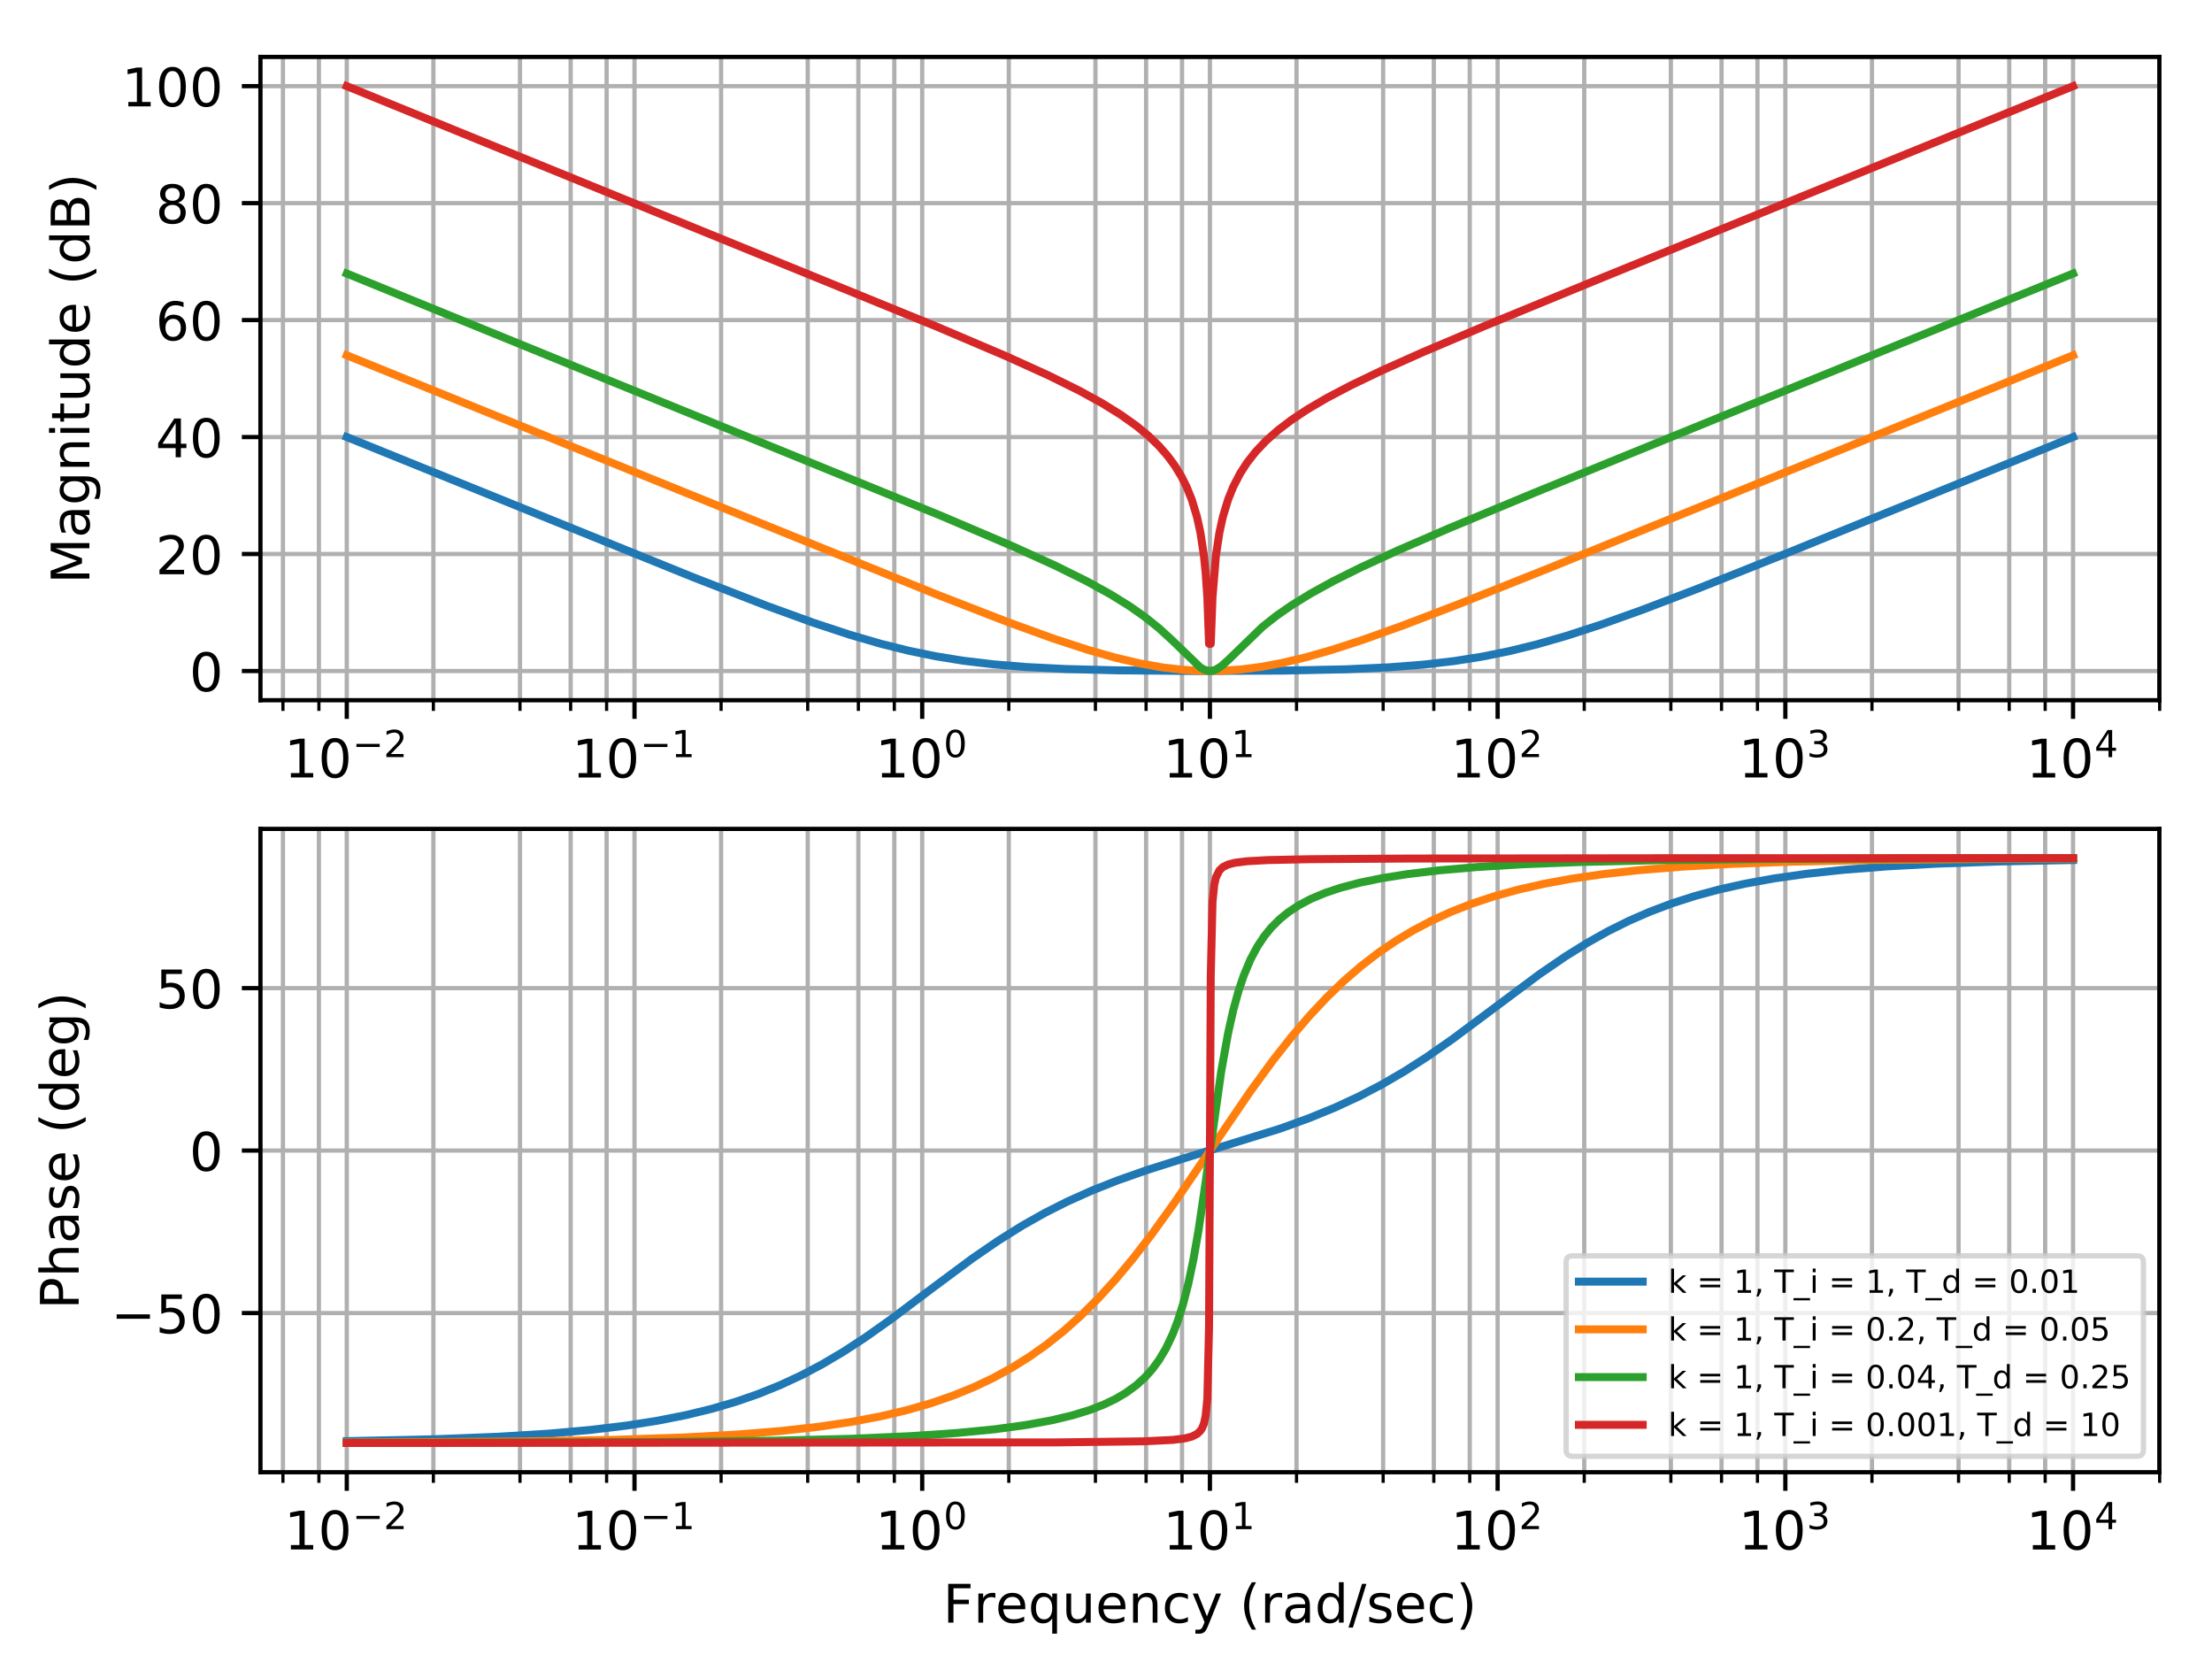 <?xml version="1.0" encoding="utf-8" standalone="no"?>
<!DOCTYPE svg PUBLIC "-//W3C//DTD SVG 1.1//EN"
  "http://www.w3.org/Graphics/SVG/1.1/DTD/svg11.dtd">
<!-- Created with matplotlib (http://matplotlib.org/) -->
<svg height="314pt" version="1.1" viewBox="0 0 416 314" width="416pt" xmlns="http://www.w3.org/2000/svg" xmlns:xlink="http://www.w3.org/1999/xlink">
 <defs>
  <style type="text/css">
*{stroke-linecap:butt;stroke-linejoin:round;}
  </style>
 </defs>
 <g id="figure_1">
  <g id="patch_1">
   <path d="M 0 314.368 
L 416.803 314.368 
L 416.803 0 
L 0 0 
z
" style="fill:#ffffff;"/>
  </g>
  <g id="axes_1">
   <g id="patch_2">
    <path d="M 48.983 131.66 
L 406.103 131.66 
L 406.103 10.7 
L 48.983 10.7 
z
" style="fill:#ffffff;"/>
   </g>
   <g id="matplotlib.axis_1">
    <g id="xtick_1">
     <g id="line2d_1">
      <path clip-path="url(#pe7e320440a)" d="M 65.216 131.66 
L 65.216 10.7 
" style="fill:none;stroke:#b0b0b0;stroke-linecap:square;stroke-width:0.8;"/>
     </g>
     <g id="line2d_2">
      <defs>
       <path d="M 0 0 
L 0 3.5 
" id="m2642bd8406" style="stroke:#000000;stroke-width:0.8;"/>
      </defs>
      <g>
       <use style="stroke:#000000;stroke-width:0.8;" x="65.216" xlink:href="#m2642bd8406" y="131.66"/>
      </g>
     </g>
     <g id="text_1">
      <!-- ${10^{-2}}$ -->
      <defs>
       <path d="M 12.406 8.297 
L 28.516 8.297 
L 28.516 63.922 
L 10.984 60.406 
L 10.984 69.391 
L 28.422 72.906 
L 38.281 72.906 
L 38.281 8.297 
L 54.391 8.297 
L 54.391 0 
L 12.406 0 
z
" id="DejaVuSans-31"/>
       <path d="M 31.781 66.406 
Q 24.172 66.406 20.328 58.906 
Q 16.5 51.422 16.5 36.375 
Q 16.5 21.391 20.328 13.891 
Q 24.172 6.391 31.781 6.391 
Q 39.453 6.391 43.281 13.891 
Q 47.125 21.391 47.125 36.375 
Q 47.125 51.422 43.281 58.906 
Q 39.453 66.406 31.781 66.406 
M 31.781 74.219 
Q 44.047 74.219 50.516 64.516 
Q 56.984 54.828 56.984 36.375 
Q 56.984 17.969 50.516 8.266 
Q 44.047 -1.422 31.781 -1.422 
Q 19.531 -1.422 13.062 8.266 
Q 6.594 17.969 6.594 36.375 
Q 6.594 54.828 13.062 64.516 
Q 19.531 74.219 31.781 74.219 
" id="DejaVuSans-30"/>
       <path d="M 10.594 35.5 
L 73.188 35.5 
L 73.188 27.203 
L 10.594 27.203 
z
" id="DejaVuSans-2212"/>
       <path d="M 19.188 8.297 
L 53.609 8.297 
L 53.609 0 
L 7.328 0 
L 7.328 8.297 
Q 12.938 14.109 22.625 23.891 
Q 32.328 33.688 34.812 36.531 
Q 39.547 41.844 41.422 45.531 
Q 43.312 49.219 43.312 52.781 
Q 43.312 58.594 39.234 62.25 
Q 35.156 65.922 28.609 65.922 
Q 23.969 65.922 18.812 64.312 
Q 13.672 62.703 7.812 59.422 
L 7.812 69.391 
Q 13.766 71.781 18.938 73 
Q 24.125 74.219 28.422 74.219 
Q 39.75 74.219 46.484 68.547 
Q 53.219 62.891 53.219 53.422 
Q 53.219 48.922 51.531 44.891 
Q 49.859 40.875 45.406 35.406 
Q 44.188 33.984 37.641 27.219 
Q 31.109 20.453 19.188 8.297 
" id="DejaVuSans-32"/>
      </defs>
      <g transform="translate(53.466 146.258)scale(0.1 -0.1)">
       <use transform="translate(0 0.766)" xlink:href="#DejaVuSans-31"/>
       <use transform="translate(63.623 0.766)" xlink:href="#DejaVuSans-30"/>
       <use transform="translate(128.203 39.047)scale(0.7)" xlink:href="#DejaVuSans-2212"/>
       <use transform="translate(186.855 39.047)scale(0.7)" xlink:href="#DejaVuSans-32"/>
      </g>
     </g>
    </g>
    <g id="xtick_2">
     <g id="line2d_3">
      <path clip-path="url(#pe7e320440a)" d="M 119.325 131.66 
L 119.325 10.7 
" style="fill:none;stroke:#b0b0b0;stroke-linecap:square;stroke-width:0.8;"/>
     </g>
     <g id="line2d_4">
      <g>
       <use style="stroke:#000000;stroke-width:0.8;" x="119.325" xlink:href="#m2642bd8406" y="131.66"/>
      </g>
     </g>
     <g id="text_2">
      <!-- ${10^{-1}}$ -->
      <g transform="translate(107.575 146.258)scale(0.1 -0.1)">
       <use transform="translate(0 0.684)" xlink:href="#DejaVuSans-31"/>
       <use transform="translate(63.623 0.684)" xlink:href="#DejaVuSans-30"/>
       <use transform="translate(128.203 38.966)scale(0.7)" xlink:href="#DejaVuSans-2212"/>
       <use transform="translate(186.855 38.966)scale(0.7)" xlink:href="#DejaVuSans-31"/>
      </g>
     </g>
    </g>
    <g id="xtick_3">
     <g id="line2d_5">
      <path clip-path="url(#pe7e320440a)" d="M 173.434 131.66 
L 173.434 10.7 
" style="fill:none;stroke:#b0b0b0;stroke-linecap:square;stroke-width:0.8;"/>
     </g>
     <g id="line2d_6">
      <g>
       <use style="stroke:#000000;stroke-width:0.8;" x="173.434" xlink:href="#m2642bd8406" y="131.66"/>
      </g>
     </g>
     <g id="text_3">
      <!-- ${10^{0}}$ -->
      <g transform="translate(164.634 146.258)scale(0.1 -0.1)">
       <use transform="translate(0 0.766)" xlink:href="#DejaVuSans-31"/>
       <use transform="translate(63.623 0.766)" xlink:href="#DejaVuSans-30"/>
       <use transform="translate(128.203 39.047)scale(0.7)" xlink:href="#DejaVuSans-30"/>
      </g>
     </g>
    </g>
    <g id="xtick_4">
     <g id="line2d_7">
      <path clip-path="url(#pe7e320440a)" d="M 227.543 131.66 
L 227.543 10.7 
" style="fill:none;stroke:#b0b0b0;stroke-linecap:square;stroke-width:0.8;"/>
     </g>
     <g id="line2d_8">
      <g>
       <use style="stroke:#000000;stroke-width:0.8;" x="227.543" xlink:href="#m2642bd8406" y="131.66"/>
      </g>
     </g>
     <g id="text_4">
      <!-- ${10^{1}}$ -->
      <g transform="translate(218.743 146.258)scale(0.1 -0.1)">
       <use transform="translate(0 0.684)" xlink:href="#DejaVuSans-31"/>
       <use transform="translate(63.623 0.684)" xlink:href="#DejaVuSans-30"/>
       <use transform="translate(128.203 38.966)scale(0.7)" xlink:href="#DejaVuSans-31"/>
      </g>
     </g>
    </g>
    <g id="xtick_5">
     <g id="line2d_9">
      <path clip-path="url(#pe7e320440a)" d="M 281.652 131.66 
L 281.652 10.7 
" style="fill:none;stroke:#b0b0b0;stroke-linecap:square;stroke-width:0.8;"/>
     </g>
     <g id="line2d_10">
      <g>
       <use style="stroke:#000000;stroke-width:0.8;" x="281.652" xlink:href="#m2642bd8406" y="131.66"/>
      </g>
     </g>
     <g id="text_5">
      <!-- ${10^{2}}$ -->
      <g transform="translate(272.852 146.258)scale(0.1 -0.1)">
       <use transform="translate(0 0.766)" xlink:href="#DejaVuSans-31"/>
       <use transform="translate(63.623 0.766)" xlink:href="#DejaVuSans-30"/>
       <use transform="translate(128.203 39.047)scale(0.7)" xlink:href="#DejaVuSans-32"/>
      </g>
     </g>
    </g>
    <g id="xtick_6">
     <g id="line2d_11">
      <path clip-path="url(#pe7e320440a)" d="M 335.761 131.66 
L 335.761 10.7 
" style="fill:none;stroke:#b0b0b0;stroke-linecap:square;stroke-width:0.8;"/>
     </g>
     <g id="line2d_12">
      <g>
       <use style="stroke:#000000;stroke-width:0.8;" x="335.761" xlink:href="#m2642bd8406" y="131.66"/>
      </g>
     </g>
     <g id="text_6">
      <!-- ${10^{3}}$ -->
      <defs>
       <path d="M 40.578 39.312 
Q 47.656 37.797 51.625 33 
Q 55.609 28.219 55.609 21.188 
Q 55.609 10.406 48.188 4.484 
Q 40.766 -1.422 27.094 -1.422 
Q 22.516 -1.422 17.656 -0.516 
Q 12.797 0.391 7.625 2.203 
L 7.625 11.719 
Q 11.719 9.328 16.594 8.109 
Q 21.484 6.891 26.812 6.891 
Q 36.078 6.891 40.938 10.547 
Q 45.797 14.203 45.797 21.188 
Q 45.797 27.641 41.281 31.266 
Q 36.766 34.906 28.719 34.906 
L 20.219 34.906 
L 20.219 43.016 
L 29.109 43.016 
Q 36.375 43.016 40.234 45.922 
Q 44.094 48.828 44.094 54.297 
Q 44.094 59.906 40.109 62.906 
Q 36.141 65.922 28.719 65.922 
Q 24.656 65.922 20.016 65.031 
Q 15.375 64.156 9.812 62.312 
L 9.812 71.094 
Q 15.438 72.656 20.344 73.438 
Q 25.25 74.219 29.594 74.219 
Q 40.828 74.219 47.359 69.109 
Q 53.906 64.016 53.906 55.328 
Q 53.906 49.266 50.438 45.094 
Q 46.969 40.922 40.578 39.312 
" id="DejaVuSans-33"/>
      </defs>
      <g transform="translate(326.961 146.258)scale(0.1 -0.1)">
       <use transform="translate(0 0.766)" xlink:href="#DejaVuSans-31"/>
       <use transform="translate(63.623 0.766)" xlink:href="#DejaVuSans-30"/>
       <use transform="translate(128.203 39.047)scale(0.7)" xlink:href="#DejaVuSans-33"/>
      </g>
     </g>
    </g>
    <g id="xtick_7">
     <g id="line2d_13">
      <path clip-path="url(#pe7e320440a)" d="M 389.87 131.66 
L 389.87 10.7 
" style="fill:none;stroke:#b0b0b0;stroke-linecap:square;stroke-width:0.8;"/>
     </g>
     <g id="line2d_14">
      <g>
       <use style="stroke:#000000;stroke-width:0.8;" x="389.87" xlink:href="#m2642bd8406" y="131.66"/>
      </g>
     </g>
     <g id="text_7">
      <!-- ${10^{4}}$ -->
      <defs>
       <path d="M 37.797 64.312 
L 12.891 25.391 
L 37.797 25.391 
z
M 35.203 72.906 
L 47.609 72.906 
L 47.609 25.391 
L 58.016 25.391 
L 58.016 17.188 
L 47.609 17.188 
L 47.609 0 
L 37.797 0 
L 37.797 17.188 
L 4.891 17.188 
L 4.891 26.703 
z
" id="DejaVuSans-34"/>
      </defs>
      <g transform="translate(381.07 146.258)scale(0.1 -0.1)">
       <use transform="translate(0 0.684)" xlink:href="#DejaVuSans-31"/>
       <use transform="translate(63.623 0.684)" xlink:href="#DejaVuSans-30"/>
       <use transform="translate(128.203 38.966)scale(0.7)" xlink:href="#DejaVuSans-34"/>
      </g>
     </g>
    </g>
    <g id="xtick_8">
     <g id="line2d_15">
      <path clip-path="url(#pe7e320440a)" d="M 53.212 131.66 
L 53.212 10.7 
" style="fill:none;stroke:#b0b0b0;stroke-linecap:square;stroke-width:0.8;"/>
     </g>
     <g id="line2d_16">
      <defs>
       <path d="M 0 0 
L 0 2 
" id="m7ca6d6f641" style="stroke:#000000;stroke-width:0.6;"/>
      </defs>
      <g>
       <use style="stroke:#000000;stroke-width:0.6;" x="53.212" xlink:href="#m7ca6d6f641" y="131.66"/>
      </g>
     </g>
    </g>
    <g id="xtick_9">
     <g id="line2d_17">
      <path clip-path="url(#pe7e320440a)" d="M 59.972 131.66 
L 59.972 10.7 
" style="fill:none;stroke:#b0b0b0;stroke-linecap:square;stroke-width:0.8;"/>
     </g>
     <g id="line2d_18">
      <g>
       <use style="stroke:#000000;stroke-width:0.6;" x="59.972" xlink:href="#m7ca6d6f641" y="131.66"/>
      </g>
     </g>
    </g>
    <g id="xtick_10">
     <g id="line2d_19">
      <path clip-path="url(#pe7e320440a)" d="M 81.504 131.66 
L 81.504 10.7 
" style="fill:none;stroke:#b0b0b0;stroke-linecap:square;stroke-width:0.8;"/>
     </g>
     <g id="line2d_20">
      <g>
       <use style="stroke:#000000;stroke-width:0.6;" x="81.504" xlink:href="#m7ca6d6f641" y="131.66"/>
      </g>
     </g>
    </g>
    <g id="xtick_11">
     <g id="line2d_21">
      <path clip-path="url(#pe7e320440a)" d="M 97.792 131.66 
L 97.792 10.7 
" style="fill:none;stroke:#b0b0b0;stroke-linecap:square;stroke-width:0.8;"/>
     </g>
     <g id="line2d_22">
      <g>
       <use style="stroke:#000000;stroke-width:0.6;" x="97.792" xlink:href="#m7ca6d6f641" y="131.66"/>
      </g>
     </g>
    </g>
    <g id="xtick_12">
     <g id="line2d_23">
      <path clip-path="url(#pe7e320440a)" d="M 107.321 131.66 
L 107.321 10.7 
" style="fill:none;stroke:#b0b0b0;stroke-linecap:square;stroke-width:0.8;"/>
     </g>
     <g id="line2d_24">
      <g>
       <use style="stroke:#000000;stroke-width:0.6;" x="107.321" xlink:href="#m7ca6d6f641" y="131.66"/>
      </g>
     </g>
    </g>
    <g id="xtick_13">
     <g id="line2d_25">
      <path clip-path="url(#pe7e320440a)" d="M 114.081 131.66 
L 114.081 10.7 
" style="fill:none;stroke:#b0b0b0;stroke-linecap:square;stroke-width:0.8;"/>
     </g>
     <g id="line2d_26">
      <g>
       <use style="stroke:#000000;stroke-width:0.6;" x="114.081" xlink:href="#m7ca6d6f641" y="131.66"/>
      </g>
     </g>
    </g>
    <g id="xtick_14">
     <g id="line2d_27">
      <path clip-path="url(#pe7e320440a)" d="M 135.613 131.66 
L 135.613 10.7 
" style="fill:none;stroke:#b0b0b0;stroke-linecap:square;stroke-width:0.8;"/>
     </g>
     <g id="line2d_28">
      <g>
       <use style="stroke:#000000;stroke-width:0.6;" x="135.613" xlink:href="#m7ca6d6f641" y="131.66"/>
      </g>
     </g>
    </g>
    <g id="xtick_15">
     <g id="line2d_29">
      <path clip-path="url(#pe7e320440a)" d="M 151.902 131.66 
L 151.902 10.7 
" style="fill:none;stroke:#b0b0b0;stroke-linecap:square;stroke-width:0.8;"/>
     </g>
     <g id="line2d_30">
      <g>
       <use style="stroke:#000000;stroke-width:0.6;" x="151.902" xlink:href="#m7ca6d6f641" y="131.66"/>
      </g>
     </g>
    </g>
    <g id="xtick_16">
     <g id="line2d_31">
      <path clip-path="url(#pe7e320440a)" d="M 161.43 131.66 
L 161.43 10.7 
" style="fill:none;stroke:#b0b0b0;stroke-linecap:square;stroke-width:0.8;"/>
     </g>
     <g id="line2d_32">
      <g>
       <use style="stroke:#000000;stroke-width:0.6;" x="161.43" xlink:href="#m7ca6d6f641" y="131.66"/>
      </g>
     </g>
    </g>
    <g id="xtick_17">
     <g id="line2d_33">
      <path clip-path="url(#pe7e320440a)" d="M 168.19 131.66 
L 168.19 10.7 
" style="fill:none;stroke:#b0b0b0;stroke-linecap:square;stroke-width:0.8;"/>
     </g>
     <g id="line2d_34">
      <g>
       <use style="stroke:#000000;stroke-width:0.6;" x="168.19" xlink:href="#m7ca6d6f641" y="131.66"/>
      </g>
     </g>
    </g>
    <g id="xtick_18">
     <g id="line2d_35">
      <path clip-path="url(#pe7e320440a)" d="M 189.722 131.66 
L 189.722 10.7 
" style="fill:none;stroke:#b0b0b0;stroke-linecap:square;stroke-width:0.8;"/>
     </g>
     <g id="line2d_36">
      <g>
       <use style="stroke:#000000;stroke-width:0.6;" x="189.722" xlink:href="#m7ca6d6f641" y="131.66"/>
      </g>
     </g>
    </g>
    <g id="xtick_19">
     <g id="line2d_37">
      <path clip-path="url(#pe7e320440a)" d="M 206.011 131.66 
L 206.011 10.7 
" style="fill:none;stroke:#b0b0b0;stroke-linecap:square;stroke-width:0.8;"/>
     </g>
     <g id="line2d_38">
      <g>
       <use style="stroke:#000000;stroke-width:0.6;" x="206.011" xlink:href="#m7ca6d6f641" y="131.66"/>
      </g>
     </g>
    </g>
    <g id="xtick_20">
     <g id="line2d_39">
      <path clip-path="url(#pe7e320440a)" d="M 215.539 131.66 
L 215.539 10.7 
" style="fill:none;stroke:#b0b0b0;stroke-linecap:square;stroke-width:0.8;"/>
     </g>
     <g id="line2d_40">
      <g>
       <use style="stroke:#000000;stroke-width:0.6;" x="215.539" xlink:href="#m7ca6d6f641" y="131.66"/>
      </g>
     </g>
    </g>
    <g id="xtick_21">
     <g id="line2d_41">
      <path clip-path="url(#pe7e320440a)" d="M 222.299 131.66 
L 222.299 10.7 
" style="fill:none;stroke:#b0b0b0;stroke-linecap:square;stroke-width:0.8;"/>
     </g>
     <g id="line2d_42">
      <g>
       <use style="stroke:#000000;stroke-width:0.6;" x="222.299" xlink:href="#m7ca6d6f641" y="131.66"/>
      </g>
     </g>
    </g>
    <g id="xtick_22">
     <g id="line2d_43">
      <path clip-path="url(#pe7e320440a)" d="M 243.831 131.66 
L 243.831 10.7 
" style="fill:none;stroke:#b0b0b0;stroke-linecap:square;stroke-width:0.8;"/>
     </g>
     <g id="line2d_44">
      <g>
       <use style="stroke:#000000;stroke-width:0.6;" x="243.831" xlink:href="#m7ca6d6f641" y="131.66"/>
      </g>
     </g>
    </g>
    <g id="xtick_23">
     <g id="line2d_45">
      <path clip-path="url(#pe7e320440a)" d="M 260.12 131.66 
L 260.12 10.7 
" style="fill:none;stroke:#b0b0b0;stroke-linecap:square;stroke-width:0.8;"/>
     </g>
     <g id="line2d_46">
      <g>
       <use style="stroke:#000000;stroke-width:0.6;" x="260.12" xlink:href="#m7ca6d6f641" y="131.66"/>
      </g>
     </g>
    </g>
    <g id="xtick_24">
     <g id="line2d_47">
      <path clip-path="url(#pe7e320440a)" d="M 269.648 131.66 
L 269.648 10.7 
" style="fill:none;stroke:#b0b0b0;stroke-linecap:square;stroke-width:0.8;"/>
     </g>
     <g id="line2d_48">
      <g>
       <use style="stroke:#000000;stroke-width:0.6;" x="269.648" xlink:href="#m7ca6d6f641" y="131.66"/>
      </g>
     </g>
    </g>
    <g id="xtick_25">
     <g id="line2d_49">
      <path clip-path="url(#pe7e320440a)" d="M 276.408 131.66 
L 276.408 10.7 
" style="fill:none;stroke:#b0b0b0;stroke-linecap:square;stroke-width:0.8;"/>
     </g>
     <g id="line2d_50">
      <g>
       <use style="stroke:#000000;stroke-width:0.6;" x="276.408" xlink:href="#m7ca6d6f641" y="131.66"/>
      </g>
     </g>
    </g>
    <g id="xtick_26">
     <g id="line2d_51">
      <path clip-path="url(#pe7e320440a)" d="M 297.94 131.66 
L 297.94 10.7 
" style="fill:none;stroke:#b0b0b0;stroke-linecap:square;stroke-width:0.8;"/>
     </g>
     <g id="line2d_52">
      <g>
       <use style="stroke:#000000;stroke-width:0.6;" x="297.94" xlink:href="#m7ca6d6f641" y="131.66"/>
      </g>
     </g>
    </g>
    <g id="xtick_27">
     <g id="line2d_53">
      <path clip-path="url(#pe7e320440a)" d="M 314.229 131.66 
L 314.229 10.7 
" style="fill:none;stroke:#b0b0b0;stroke-linecap:square;stroke-width:0.8;"/>
     </g>
     <g id="line2d_54">
      <g>
       <use style="stroke:#000000;stroke-width:0.6;" x="314.229" xlink:href="#m7ca6d6f641" y="131.66"/>
      </g>
     </g>
    </g>
    <g id="xtick_28">
     <g id="line2d_55">
      <path clip-path="url(#pe7e320440a)" d="M 323.757 131.66 
L 323.757 10.7 
" style="fill:none;stroke:#b0b0b0;stroke-linecap:square;stroke-width:0.8;"/>
     </g>
     <g id="line2d_56">
      <g>
       <use style="stroke:#000000;stroke-width:0.6;" x="323.757" xlink:href="#m7ca6d6f641" y="131.66"/>
      </g>
     </g>
    </g>
    <g id="xtick_29">
     <g id="line2d_57">
      <path clip-path="url(#pe7e320440a)" d="M 330.517 131.66 
L 330.517 10.7 
" style="fill:none;stroke:#b0b0b0;stroke-linecap:square;stroke-width:0.8;"/>
     </g>
     <g id="line2d_58">
      <g>
       <use style="stroke:#000000;stroke-width:0.6;" x="330.517" xlink:href="#m7ca6d6f641" y="131.66"/>
      </g>
     </g>
    </g>
    <g id="xtick_30">
     <g id="line2d_59">
      <path clip-path="url(#pe7e320440a)" d="M 352.049 131.66 
L 352.049 10.7 
" style="fill:none;stroke:#b0b0b0;stroke-linecap:square;stroke-width:0.8;"/>
     </g>
     <g id="line2d_60">
      <g>
       <use style="stroke:#000000;stroke-width:0.6;" x="352.049" xlink:href="#m7ca6d6f641" y="131.66"/>
      </g>
     </g>
    </g>
    <g id="xtick_31">
     <g id="line2d_61">
      <path clip-path="url(#pe7e320440a)" d="M 368.338 131.66 
L 368.338 10.7 
" style="fill:none;stroke:#b0b0b0;stroke-linecap:square;stroke-width:0.8;"/>
     </g>
     <g id="line2d_62">
      <g>
       <use style="stroke:#000000;stroke-width:0.6;" x="368.338" xlink:href="#m7ca6d6f641" y="131.66"/>
      </g>
     </g>
    </g>
    <g id="xtick_32">
     <g id="line2d_63">
      <path clip-path="url(#pe7e320440a)" d="M 377.866 131.66 
L 377.866 10.7 
" style="fill:none;stroke:#b0b0b0;stroke-linecap:square;stroke-width:0.8;"/>
     </g>
     <g id="line2d_64">
      <g>
       <use style="stroke:#000000;stroke-width:0.6;" x="377.866" xlink:href="#m7ca6d6f641" y="131.66"/>
      </g>
     </g>
    </g>
    <g id="xtick_33">
     <g id="line2d_65">
      <path clip-path="url(#pe7e320440a)" d="M 384.626 131.66 
L 384.626 10.7 
" style="fill:none;stroke:#b0b0b0;stroke-linecap:square;stroke-width:0.8;"/>
     </g>
     <g id="line2d_66">
      <g>
       <use style="stroke:#000000;stroke-width:0.6;" x="384.626" xlink:href="#m7ca6d6f641" y="131.66"/>
      </g>
     </g>
    </g>
    <g id="xtick_34">
     <g id="line2d_67">
      <path clip-path="url(#pe7e320440a)" d="M 406.159 131.66 
L 406.159 10.7 
" style="fill:none;stroke:#b0b0b0;stroke-linecap:square;stroke-width:0.8;"/>
     </g>
     <g id="line2d_68">
      <g>
       <use style="stroke:#000000;stroke-width:0.6;" x="406.159" xlink:href="#m7ca6d6f641" y="131.66"/>
      </g>
     </g>
    </g>
   </g>
   <g id="matplotlib.axis_2">
    <g id="ytick_1">
     <g id="line2d_69">
      <path clip-path="url(#pe7e320440a)" d="M 48.983 126.162 
L 406.103 126.162 
" style="fill:none;stroke:#b0b0b0;stroke-linecap:square;stroke-width:0.8;"/>
     </g>
     <g id="line2d_70">
      <defs>
       <path d="M 0 0 
L -3.5 0 
" id="mc5dc7def9a" style="stroke:#000000;stroke-width:0.8;"/>
      </defs>
      <g>
       <use style="stroke:#000000;stroke-width:0.8;" x="48.983" xlink:href="#mc5dc7def9a" y="126.162"/>
      </g>
     </g>
     <g id="text_8">
      <!-- 0 -->
      <g transform="translate(35.62 129.961)scale(0.1 -0.1)">
       <use xlink:href="#DejaVuSans-30"/>
      </g>
     </g>
    </g>
    <g id="ytick_2">
     <g id="line2d_71">
      <path clip-path="url(#pe7e320440a)" d="M 48.983 104.169 
L 406.103 104.169 
" style="fill:none;stroke:#b0b0b0;stroke-linecap:square;stroke-width:0.8;"/>
     </g>
     <g id="line2d_72">
      <g>
       <use style="stroke:#000000;stroke-width:0.8;" x="48.983" xlink:href="#mc5dc7def9a" y="104.169"/>
      </g>
     </g>
     <g id="text_9">
      <!-- 20 -->
      <g transform="translate(29.258 107.968)scale(0.1 -0.1)">
       <use xlink:href="#DejaVuSans-32"/>
       <use x="63.623" xlink:href="#DejaVuSans-30"/>
      </g>
     </g>
    </g>
    <g id="ytick_3">
     <g id="line2d_73">
      <path clip-path="url(#pe7e320440a)" d="M 48.983 82.176 
L 406.103 82.176 
" style="fill:none;stroke:#b0b0b0;stroke-linecap:square;stroke-width:0.8;"/>
     </g>
     <g id="line2d_74">
      <g>
       <use style="stroke:#000000;stroke-width:0.8;" x="48.983" xlink:href="#mc5dc7def9a" y="82.176"/>
      </g>
     </g>
     <g id="text_10">
      <!-- 40 -->
      <g transform="translate(29.258 85.976)scale(0.1 -0.1)">
       <use xlink:href="#DejaVuSans-34"/>
       <use x="63.623" xlink:href="#DejaVuSans-30"/>
      </g>
     </g>
    </g>
    <g id="ytick_4">
     <g id="line2d_75">
      <path clip-path="url(#pe7e320440a)" d="M 48.983 60.184 
L 406.103 60.184 
" style="fill:none;stroke:#b0b0b0;stroke-linecap:square;stroke-width:0.8;"/>
     </g>
     <g id="line2d_76">
      <g>
       <use style="stroke:#000000;stroke-width:0.8;" x="48.983" xlink:href="#mc5dc7def9a" y="60.184"/>
      </g>
     </g>
     <g id="text_11">
      <!-- 60 -->
      <defs>
       <path d="M 33.016 40.375 
Q 26.375 40.375 22.484 35.828 
Q 18.609 31.297 18.609 23.391 
Q 18.609 15.531 22.484 10.953 
Q 26.375 6.391 33.016 6.391 
Q 39.656 6.391 43.531 10.953 
Q 47.406 15.531 47.406 23.391 
Q 47.406 31.297 43.531 35.828 
Q 39.656 40.375 33.016 40.375 
M 52.594 71.297 
L 52.594 62.312 
Q 48.875 64.062 45.094 64.984 
Q 41.312 65.922 37.594 65.922 
Q 27.828 65.922 22.672 59.328 
Q 17.531 52.734 16.797 39.406 
Q 19.672 43.656 24.016 45.922 
Q 28.375 48.188 33.594 48.188 
Q 44.578 48.188 50.953 41.516 
Q 57.328 34.859 57.328 23.391 
Q 57.328 12.156 50.688 5.359 
Q 44.047 -1.422 33.016 -1.422 
Q 20.359 -1.422 13.672 8.266 
Q 6.984 17.969 6.984 36.375 
Q 6.984 53.656 15.188 63.938 
Q 23.391 74.219 37.203 74.219 
Q 40.922 74.219 44.703 73.484 
Q 48.484 72.75 52.594 71.297 
" id="DejaVuSans-36"/>
      </defs>
      <g transform="translate(29.258 63.983)scale(0.1 -0.1)">
       <use xlink:href="#DejaVuSans-36"/>
       <use x="63.623" xlink:href="#DejaVuSans-30"/>
      </g>
     </g>
    </g>
    <g id="ytick_5">
     <g id="line2d_77">
      <path clip-path="url(#pe7e320440a)" d="M 48.983 38.191 
L 406.103 38.191 
" style="fill:none;stroke:#b0b0b0;stroke-linecap:square;stroke-width:0.8;"/>
     </g>
     <g id="line2d_78">
      <g>
       <use style="stroke:#000000;stroke-width:0.8;" x="48.983" xlink:href="#mc5dc7def9a" y="38.191"/>
      </g>
     </g>
     <g id="text_12">
      <!-- 80 -->
      <defs>
       <path d="M 31.781 34.625 
Q 24.75 34.625 20.719 30.859 
Q 16.703 27.094 16.703 20.516 
Q 16.703 13.922 20.719 10.156 
Q 24.75 6.391 31.781 6.391 
Q 38.812 6.391 42.859 10.172 
Q 46.922 13.969 46.922 20.516 
Q 46.922 27.094 42.891 30.859 
Q 38.875 34.625 31.781 34.625 
M 21.922 38.812 
Q 15.578 40.375 12.031 44.719 
Q 8.5 49.078 8.5 55.328 
Q 8.5 64.062 14.719 69.141 
Q 20.953 74.219 31.781 74.219 
Q 42.672 74.219 48.875 69.141 
Q 55.078 64.062 55.078 55.328 
Q 55.078 49.078 51.531 44.719 
Q 48 40.375 41.703 38.812 
Q 48.828 37.156 52.797 32.312 
Q 56.781 27.484 56.781 20.516 
Q 56.781 9.906 50.312 4.234 
Q 43.844 -1.422 31.781 -1.422 
Q 19.734 -1.422 13.25 4.234 
Q 6.781 9.906 6.781 20.516 
Q 6.781 27.484 10.781 32.312 
Q 14.797 37.156 21.922 38.812 
M 18.312 54.391 
Q 18.312 48.734 21.844 45.562 
Q 25.391 42.391 31.781 42.391 
Q 38.141 42.391 41.719 45.562 
Q 45.312 48.734 45.312 54.391 
Q 45.312 60.062 41.719 63.234 
Q 38.141 66.406 31.781 66.406 
Q 25.391 66.406 21.844 63.234 
Q 18.312 60.062 18.312 54.391 
" id="DejaVuSans-38"/>
      </defs>
      <g transform="translate(29.258 41.99)scale(0.1 -0.1)">
       <use xlink:href="#DejaVuSans-38"/>
       <use x="63.623" xlink:href="#DejaVuSans-30"/>
      </g>
     </g>
    </g>
    <g id="ytick_6">
     <g id="line2d_79">
      <path clip-path="url(#pe7e320440a)" d="M 48.983 16.198 
L 406.103 16.198 
" style="fill:none;stroke:#b0b0b0;stroke-linecap:square;stroke-width:0.8;"/>
     </g>
     <g id="line2d_80">
      <g>
       <use style="stroke:#000000;stroke-width:0.8;" x="48.983" xlink:href="#mc5dc7def9a" y="16.198"/>
      </g>
     </g>
     <g id="text_13">
      <!-- 100 -->
      <g transform="translate(22.895 19.997)scale(0.1 -0.1)">
       <use xlink:href="#DejaVuSans-31"/>
       <use x="63.623" xlink:href="#DejaVuSans-30"/>
       <use x="127.246" xlink:href="#DejaVuSans-30"/>
      </g>
     </g>
    </g>
    <g id="text_14">
     <!-- Magnitude (dB) -->
     <defs>
      <path d="M 9.812 72.906 
L 24.516 72.906 
L 43.109 23.297 
L 61.812 72.906 
L 76.516 72.906 
L 76.516 0 
L 66.891 0 
L 66.891 64.016 
L 48.094 14.016 
L 38.188 14.016 
L 19.391 64.016 
L 19.391 0 
L 9.812 0 
z
" id="DejaVuSans-4d"/>
      <path d="M 34.281 27.484 
Q 23.391 27.484 19.188 25 
Q 14.984 22.516 14.984 16.5 
Q 14.984 11.719 18.141 8.906 
Q 21.297 6.109 26.703 6.109 
Q 34.188 6.109 38.703 11.406 
Q 43.219 16.703 43.219 25.484 
L 43.219 27.484 
z
M 52.203 31.203 
L 52.203 0 
L 43.219 0 
L 43.219 8.297 
Q 40.141 3.328 35.547 0.953 
Q 30.953 -1.422 24.312 -1.422 
Q 15.922 -1.422 10.953 3.297 
Q 6 8.016 6 15.922 
Q 6 25.141 12.172 29.828 
Q 18.359 34.516 30.609 34.516 
L 43.219 34.516 
L 43.219 35.406 
Q 43.219 41.609 39.141 45 
Q 35.062 48.391 27.688 48.391 
Q 23 48.391 18.547 47.266 
Q 14.109 46.141 10.016 43.891 
L 10.016 52.203 
Q 14.938 54.109 19.578 55.047 
Q 24.219 56 28.609 56 
Q 40.484 56 46.344 49.844 
Q 52.203 43.703 52.203 31.203 
" id="DejaVuSans-61"/>
      <path d="M 45.406 27.984 
Q 45.406 37.75 41.375 43.109 
Q 37.359 48.484 30.078 48.484 
Q 22.859 48.484 18.828 43.109 
Q 14.797 37.75 14.797 27.984 
Q 14.797 18.266 18.828 12.891 
Q 22.859 7.516 30.078 7.516 
Q 37.359 7.516 41.375 12.891 
Q 45.406 18.266 45.406 27.984 
M 54.391 6.781 
Q 54.391 -7.172 48.188 -13.984 
Q 42 -20.797 29.203 -20.797 
Q 24.469 -20.797 20.266 -20.094 
Q 16.062 -19.391 12.109 -17.922 
L 12.109 -9.188 
Q 16.062 -11.328 19.922 -12.344 
Q 23.781 -13.375 27.781 -13.375 
Q 36.625 -13.375 41.016 -8.766 
Q 45.406 -4.156 45.406 5.172 
L 45.406 9.625 
Q 42.625 4.781 38.281 2.391 
Q 33.938 0 27.875 0 
Q 17.828 0 11.672 7.656 
Q 5.516 15.328 5.516 27.984 
Q 5.516 40.672 11.672 48.328 
Q 17.828 56 27.875 56 
Q 33.938 56 38.281 53.609 
Q 42.625 51.219 45.406 46.391 
L 45.406 54.688 
L 54.391 54.688 
z
" id="DejaVuSans-67"/>
      <path d="M 54.891 33.016 
L 54.891 0 
L 45.906 0 
L 45.906 32.719 
Q 45.906 40.484 42.875 44.328 
Q 39.844 48.188 33.797 48.188 
Q 26.516 48.188 22.312 43.547 
Q 18.109 38.922 18.109 30.906 
L 18.109 0 
L 9.078 0 
L 9.078 54.688 
L 18.109 54.688 
L 18.109 46.188 
Q 21.344 51.125 25.703 53.562 
Q 30.078 56 35.797 56 
Q 45.219 56 50.047 50.172 
Q 54.891 44.344 54.891 33.016 
" id="DejaVuSans-6e"/>
      <path d="M 9.422 54.688 
L 18.406 54.688 
L 18.406 0 
L 9.422 0 
z
M 9.422 75.984 
L 18.406 75.984 
L 18.406 64.594 
L 9.422 64.594 
z
" id="DejaVuSans-69"/>
      <path d="M 18.312 70.219 
L 18.312 54.688 
L 36.812 54.688 
L 36.812 47.703 
L 18.312 47.703 
L 18.312 18.016 
Q 18.312 11.328 20.141 9.422 
Q 21.969 7.516 27.594 7.516 
L 36.812 7.516 
L 36.812 0 
L 27.594 0 
Q 17.188 0 13.234 3.875 
Q 9.281 7.766 9.281 18.016 
L 9.281 47.703 
L 2.688 47.703 
L 2.688 54.688 
L 9.281 54.688 
L 9.281 70.219 
z
" id="DejaVuSans-74"/>
      <path d="M 8.5 21.578 
L 8.5 54.688 
L 17.484 54.688 
L 17.484 21.922 
Q 17.484 14.156 20.5 10.266 
Q 23.531 6.391 29.594 6.391 
Q 36.859 6.391 41.078 11.031 
Q 45.312 15.672 45.312 23.688 
L 45.312 54.688 
L 54.297 54.688 
L 54.297 0 
L 45.312 0 
L 45.312 8.406 
Q 42.047 3.422 37.719 1 
Q 33.406 -1.422 27.688 -1.422 
Q 18.266 -1.422 13.375 4.438 
Q 8.5 10.297 8.5 21.578 
M 31.109 56 
z
" id="DejaVuSans-75"/>
      <path d="M 45.406 46.391 
L 45.406 75.984 
L 54.391 75.984 
L 54.391 0 
L 45.406 0 
L 45.406 8.203 
Q 42.578 3.328 38.25 0.953 
Q 33.938 -1.422 27.875 -1.422 
Q 17.969 -1.422 11.734 6.484 
Q 5.516 14.406 5.516 27.297 
Q 5.516 40.188 11.734 48.094 
Q 17.969 56 27.875 56 
Q 33.938 56 38.25 53.625 
Q 42.578 51.266 45.406 46.391 
M 14.797 27.297 
Q 14.797 17.391 18.875 11.75 
Q 22.953 6.109 30.078 6.109 
Q 37.203 6.109 41.297 11.75 
Q 45.406 17.391 45.406 27.297 
Q 45.406 37.203 41.297 42.844 
Q 37.203 48.484 30.078 48.484 
Q 22.953 48.484 18.875 42.844 
Q 14.797 37.203 14.797 27.297 
" id="DejaVuSans-64"/>
      <path d="M 56.203 29.594 
L 56.203 25.203 
L 14.891 25.203 
Q 15.484 15.922 20.484 11.062 
Q 25.484 6.203 34.422 6.203 
Q 39.594 6.203 44.453 7.469 
Q 49.312 8.734 54.109 11.281 
L 54.109 2.781 
Q 49.266 0.734 44.188 -0.344 
Q 39.109 -1.422 33.891 -1.422 
Q 20.797 -1.422 13.156 6.188 
Q 5.516 13.812 5.516 26.812 
Q 5.516 40.234 12.766 48.109 
Q 20.016 56 32.328 56 
Q 43.359 56 49.781 48.891 
Q 56.203 41.797 56.203 29.594 
M 47.219 32.234 
Q 47.125 39.594 43.094 43.984 
Q 39.062 48.391 32.422 48.391 
Q 24.906 48.391 20.391 44.141 
Q 15.875 39.891 15.188 32.172 
z
" id="DejaVuSans-65"/>
      <path id="DejaVuSans-20"/>
      <path d="M 31 75.875 
Q 24.469 64.656 21.281 53.656 
Q 18.109 42.672 18.109 31.391 
Q 18.109 20.125 21.312 9.062 
Q 24.516 -2 31 -13.188 
L 23.188 -13.188 
Q 15.875 -1.703 12.234 9.375 
Q 8.594 20.453 8.594 31.391 
Q 8.594 42.281 12.203 53.312 
Q 15.828 64.359 23.188 75.875 
z
" id="DejaVuSans-28"/>
      <path d="M 19.672 34.812 
L 19.672 8.109 
L 35.5 8.109 
Q 43.453 8.109 47.281 11.406 
Q 51.125 14.703 51.125 21.484 
Q 51.125 28.328 47.281 31.562 
Q 43.453 34.812 35.5 34.812 
z
M 19.672 64.797 
L 19.672 42.828 
L 34.281 42.828 
Q 41.5 42.828 45.031 45.531 
Q 48.578 48.25 48.578 53.812 
Q 48.578 59.328 45.031 62.062 
Q 41.5 64.797 34.281 64.797 
z
M 9.812 72.906 
L 35.016 72.906 
Q 46.297 72.906 52.391 68.219 
Q 58.5 63.531 58.5 54.891 
Q 58.5 48.188 55.375 44.234 
Q 52.25 40.281 46.188 39.312 
Q 53.469 37.75 57.5 32.781 
Q 61.531 27.828 61.531 20.406 
Q 61.531 10.641 54.891 5.312 
Q 48.25 0 35.984 0 
L 9.812 0 
z
" id="DejaVuSans-42"/>
      <path d="M 8.016 75.875 
L 15.828 75.875 
Q 23.141 64.359 26.781 53.312 
Q 30.422 42.281 30.422 31.391 
Q 30.422 20.453 26.781 9.375 
Q 23.141 -1.703 15.828 -13.188 
L 8.016 -13.188 
Q 14.5 -2 17.703 9.062 
Q 20.906 20.125 20.906 31.391 
Q 20.906 42.672 17.703 53.656 
Q 14.5 64.656 8.016 75.875 
" id="DejaVuSans-29"/>
     </defs>
     <g transform="translate(16.816 109.765)rotate(-90)scale(0.1 -0.1)">
      <use xlink:href="#DejaVuSans-4d"/>
      <use x="86.279" xlink:href="#DejaVuSans-61"/>
      <use x="147.559" xlink:href="#DejaVuSans-67"/>
      <use x="211.035" xlink:href="#DejaVuSans-6e"/>
      <use x="274.414" xlink:href="#DejaVuSans-69"/>
      <use x="302.197" xlink:href="#DejaVuSans-74"/>
      <use x="341.406" xlink:href="#DejaVuSans-75"/>
      <use x="404.785" xlink:href="#DejaVuSans-64"/>
      <use x="468.262" xlink:href="#DejaVuSans-65"/>
      <use x="529.785" xlink:href="#DejaVuSans-20"/>
      <use x="561.572" xlink:href="#DejaVuSans-28"/>
      <use x="600.586" xlink:href="#DejaVuSans-64"/>
      <use x="664.062" xlink:href="#DejaVuSans-42"/>
      <use x="732.666" xlink:href="#DejaVuSans-29"/>
     </g>
    </g>
   </g>
   <g id="line2d_81">
    <path clip-path="url(#pe7e320440a)" d="M 65.216 82.176 
L 130.536 108.606 
L 144.186 113.901 
L 152.96 117.084 
L 159.785 119.337 
L 165.634 121.041 
L 170.834 122.337 
L 176.034 123.404 
L 181.233 124.241 
L 186.758 124.901 
L 192.932 125.409 
L 200.407 125.787 
L 210.156 126.038 
L 224.131 126.158 
L 241.354 126.088 
L 253.054 125.844 
L 261.178 125.471 
L 267.678 124.965 
L 273.527 124.286 
L 278.727 123.463 
L 283.927 122.41 
L 289.126 121.128 
L 294.651 119.537 
L 301.151 117.42 
L 308.95 114.629 
L 319.35 110.654 
L 336.248 103.926 
L 379.796 86.27 
L 389.87 82.176 
L 389.87 82.176 
" style="fill:none;stroke:#1f77b4;stroke-linecap:square;stroke-width:1.5;"/>
   </g>
   <g id="line2d_82">
    <path clip-path="url(#pe7e320440a)" d="M 65.216 66.804 
L 176.034 111.728 
L 189.683 117.021 
L 198.132 120.077 
L 204.632 122.199 
L 209.831 123.673 
L 214.381 124.736 
L 218.606 125.487 
L 222.506 125.944 
L 226.08 126.143 
L 229.655 126.123 
L 233.23 125.885 
L 237.13 125.388 
L 241.029 124.668 
L 245.579 123.588 
L 250.454 122.199 
L 256.303 120.3 
L 263.778 117.627 
L 274.177 113.649 
L 291.401 106.785 
L 337.223 88.202 
L 389.87 66.804 
L 389.87 66.804 
" style="fill:none;stroke:#ff7f0e;stroke-linecap:square;stroke-width:1.5;"/>
   </g>
   <g id="line2d_83">
    <path clip-path="url(#pe7e320440a)" d="M 65.216 51.432 
L 177.008 96.99 
L 190.333 102.662 
L 198.457 106.351 
L 204.307 109.248 
L 208.856 111.753 
L 212.431 113.97 
L 215.356 116.028 
L 217.956 118.111 
L 220.556 120.495 
L 225.755 125.516 
L 226.73 126.021 
L 227.38 126.156 
L 228.03 126.111 
L 228.68 125.89 
L 229.655 125.281 
L 230.955 124.128 
L 237.455 117.835 
L 240.055 115.785 
L 242.979 113.757 
L 246.554 111.564 
L 250.779 109.248 
L 255.979 106.661 
L 262.803 103.524 
L 272.552 99.308 
L 288.801 92.559 
L 330.074 75.738 
L 389.87 51.432 
L 389.87 51.432 
" style="fill:none;stroke:#2ca02c;stroke-linecap:square;stroke-width:1.5;"/>
   </g>
   <g id="line2d_84">
    <path clip-path="url(#pe7e320440a)" d="M 65.216 16.198 
L 176.034 61.36 
L 189.358 67.034 
L 197.157 70.574 
L 203.007 73.467 
L 207.232 75.787 
L 210.806 78.003 
L 213.731 80.088 
L 216.006 81.97 
L 217.956 83.855 
L 219.581 85.71 
L 220.881 87.467 
L 222.181 89.584 
L 223.156 91.527 
L 224.131 93.947 
L 225.105 97.172 
L 225.755 100.132 
L 226.405 104.425 
L 226.73 107.592 
L 227.055 112.302 
L 227.38 121.057 
L 227.705 121.057 
L 228.03 112.302 
L 228.68 104.425 
L 229.33 100.132 
L 229.98 97.172 
L 230.955 93.947 
L 231.93 91.527 
L 233.23 89.012 
L 234.53 86.999 
L 236.155 84.93 
L 238.105 82.874 
L 240.38 80.86 
L 242.979 78.892 
L 245.904 76.959 
L 249.479 74.864 
L 254.029 72.47 
L 259.878 69.663 
L 267.678 66.182 
L 279.377 61.225 
L 301.476 52.144 
L 389.87 16.198 
L 389.87 16.198 
" style="fill:none;stroke:#d62728;stroke-linecap:square;stroke-width:1.5;"/>
   </g>
   <g id="patch_3">
    <path d="M 48.983 131.66 
L 48.983 10.7 
" style="fill:none;stroke:#000000;stroke-linecap:square;stroke-linejoin:miter;stroke-width:0.8;"/>
   </g>
   <g id="patch_4">
    <path d="M 406.103 131.66 
L 406.103 10.7 
" style="fill:none;stroke:#000000;stroke-linecap:square;stroke-linejoin:miter;stroke-width:0.8;"/>
   </g>
   <g id="patch_5">
    <path d="M 48.983 131.66 
L 406.103 131.66 
" style="fill:none;stroke:#000000;stroke-linecap:square;stroke-linejoin:miter;stroke-width:0.8;"/>
   </g>
   <g id="patch_6">
    <path d="M 48.983 10.7 
L 406.103 10.7 
" style="fill:none;stroke:#000000;stroke-linecap:square;stroke-linejoin:miter;stroke-width:0.8;"/>
   </g>
  </g>
  <g id="axes_2">
   <g id="patch_7">
    <path d="M 48.983 276.812 
L 406.103 276.812 
L 406.103 155.852 
L 48.983 155.852 
z
" style="fill:#ffffff;"/>
   </g>
   <g id="matplotlib.axis_3">
    <g id="xtick_35">
     <g id="line2d_85">
      <path clip-path="url(#paa6c41c4ed)" d="M 65.216 276.812 
L 65.216 155.852 
" style="fill:none;stroke:#b0b0b0;stroke-linecap:square;stroke-width:0.8;"/>
     </g>
     <g id="line2d_86">
      <g>
       <use style="stroke:#000000;stroke-width:0.8;" x="65.216" xlink:href="#m2642bd8406" y="276.812"/>
      </g>
     </g>
     <g id="text_15">
      <!-- ${10^{-2}}$ -->
      <g transform="translate(53.466 291.41)scale(0.1 -0.1)">
       <use transform="translate(0 0.766)" xlink:href="#DejaVuSans-31"/>
       <use transform="translate(63.623 0.766)" xlink:href="#DejaVuSans-30"/>
       <use transform="translate(128.203 39.047)scale(0.7)" xlink:href="#DejaVuSans-2212"/>
       <use transform="translate(186.855 39.047)scale(0.7)" xlink:href="#DejaVuSans-32"/>
      </g>
     </g>
    </g>
    <g id="xtick_36">
     <g id="line2d_87">
      <path clip-path="url(#paa6c41c4ed)" d="M 119.325 276.812 
L 119.325 155.852 
" style="fill:none;stroke:#b0b0b0;stroke-linecap:square;stroke-width:0.8;"/>
     </g>
     <g id="line2d_88">
      <g>
       <use style="stroke:#000000;stroke-width:0.8;" x="119.325" xlink:href="#m2642bd8406" y="276.812"/>
      </g>
     </g>
     <g id="text_16">
      <!-- ${10^{-1}}$ -->
      <g transform="translate(107.575 291.41)scale(0.1 -0.1)">
       <use transform="translate(0 0.684)" xlink:href="#DejaVuSans-31"/>
       <use transform="translate(63.623 0.684)" xlink:href="#DejaVuSans-30"/>
       <use transform="translate(128.203 38.966)scale(0.7)" xlink:href="#DejaVuSans-2212"/>
       <use transform="translate(186.855 38.966)scale(0.7)" xlink:href="#DejaVuSans-31"/>
      </g>
     </g>
    </g>
    <g id="xtick_37">
     <g id="line2d_89">
      <path clip-path="url(#paa6c41c4ed)" d="M 173.434 276.812 
L 173.434 155.852 
" style="fill:none;stroke:#b0b0b0;stroke-linecap:square;stroke-width:0.8;"/>
     </g>
     <g id="line2d_90">
      <g>
       <use style="stroke:#000000;stroke-width:0.8;" x="173.434" xlink:href="#m2642bd8406" y="276.812"/>
      </g>
     </g>
     <g id="text_17">
      <!-- ${10^{0}}$ -->
      <g transform="translate(164.634 291.41)scale(0.1 -0.1)">
       <use transform="translate(0 0.766)" xlink:href="#DejaVuSans-31"/>
       <use transform="translate(63.623 0.766)" xlink:href="#DejaVuSans-30"/>
       <use transform="translate(128.203 39.047)scale(0.7)" xlink:href="#DejaVuSans-30"/>
      </g>
     </g>
    </g>
    <g id="xtick_38">
     <g id="line2d_91">
      <path clip-path="url(#paa6c41c4ed)" d="M 227.543 276.812 
L 227.543 155.852 
" style="fill:none;stroke:#b0b0b0;stroke-linecap:square;stroke-width:0.8;"/>
     </g>
     <g id="line2d_92">
      <g>
       <use style="stroke:#000000;stroke-width:0.8;" x="227.543" xlink:href="#m2642bd8406" y="276.812"/>
      </g>
     </g>
     <g id="text_18">
      <!-- ${10^{1}}$ -->
      <g transform="translate(218.743 291.41)scale(0.1 -0.1)">
       <use transform="translate(0 0.684)" xlink:href="#DejaVuSans-31"/>
       <use transform="translate(63.623 0.684)" xlink:href="#DejaVuSans-30"/>
       <use transform="translate(128.203 38.966)scale(0.7)" xlink:href="#DejaVuSans-31"/>
      </g>
     </g>
    </g>
    <g id="xtick_39">
     <g id="line2d_93">
      <path clip-path="url(#paa6c41c4ed)" d="M 281.652 276.812 
L 281.652 155.852 
" style="fill:none;stroke:#b0b0b0;stroke-linecap:square;stroke-width:0.8;"/>
     </g>
     <g id="line2d_94">
      <g>
       <use style="stroke:#000000;stroke-width:0.8;" x="281.652" xlink:href="#m2642bd8406" y="276.812"/>
      </g>
     </g>
     <g id="text_19">
      <!-- ${10^{2}}$ -->
      <g transform="translate(272.852 291.41)scale(0.1 -0.1)">
       <use transform="translate(0 0.766)" xlink:href="#DejaVuSans-31"/>
       <use transform="translate(63.623 0.766)" xlink:href="#DejaVuSans-30"/>
       <use transform="translate(128.203 39.047)scale(0.7)" xlink:href="#DejaVuSans-32"/>
      </g>
     </g>
    </g>
    <g id="xtick_40">
     <g id="line2d_95">
      <path clip-path="url(#paa6c41c4ed)" d="M 335.761 276.812 
L 335.761 155.852 
" style="fill:none;stroke:#b0b0b0;stroke-linecap:square;stroke-width:0.8;"/>
     </g>
     <g id="line2d_96">
      <g>
       <use style="stroke:#000000;stroke-width:0.8;" x="335.761" xlink:href="#m2642bd8406" y="276.812"/>
      </g>
     </g>
     <g id="text_20">
      <!-- ${10^{3}}$ -->
      <g transform="translate(326.961 291.41)scale(0.1 -0.1)">
       <use transform="translate(0 0.766)" xlink:href="#DejaVuSans-31"/>
       <use transform="translate(63.623 0.766)" xlink:href="#DejaVuSans-30"/>
       <use transform="translate(128.203 39.047)scale(0.7)" xlink:href="#DejaVuSans-33"/>
      </g>
     </g>
    </g>
    <g id="xtick_41">
     <g id="line2d_97">
      <path clip-path="url(#paa6c41c4ed)" d="M 389.87 276.812 
L 389.87 155.852 
" style="fill:none;stroke:#b0b0b0;stroke-linecap:square;stroke-width:0.8;"/>
     </g>
     <g id="line2d_98">
      <g>
       <use style="stroke:#000000;stroke-width:0.8;" x="389.87" xlink:href="#m2642bd8406" y="276.812"/>
      </g>
     </g>
     <g id="text_21">
      <!-- ${10^{4}}$ -->
      <g transform="translate(381.07 291.41)scale(0.1 -0.1)">
       <use transform="translate(0 0.684)" xlink:href="#DejaVuSans-31"/>
       <use transform="translate(63.623 0.684)" xlink:href="#DejaVuSans-30"/>
       <use transform="translate(128.203 38.966)scale(0.7)" xlink:href="#DejaVuSans-34"/>
      </g>
     </g>
    </g>
    <g id="xtick_42">
     <g id="line2d_99">
      <path clip-path="url(#paa6c41c4ed)" d="M 53.212 276.812 
L 53.212 155.852 
" style="fill:none;stroke:#b0b0b0;stroke-linecap:square;stroke-width:0.8;"/>
     </g>
     <g id="line2d_100">
      <g>
       <use style="stroke:#000000;stroke-width:0.6;" x="53.212" xlink:href="#m7ca6d6f641" y="276.812"/>
      </g>
     </g>
    </g>
    <g id="xtick_43">
     <g id="line2d_101">
      <path clip-path="url(#paa6c41c4ed)" d="M 59.972 276.812 
L 59.972 155.852 
" style="fill:none;stroke:#b0b0b0;stroke-linecap:square;stroke-width:0.8;"/>
     </g>
     <g id="line2d_102">
      <g>
       <use style="stroke:#000000;stroke-width:0.6;" x="59.972" xlink:href="#m7ca6d6f641" y="276.812"/>
      </g>
     </g>
    </g>
    <g id="xtick_44">
     <g id="line2d_103">
      <path clip-path="url(#paa6c41c4ed)" d="M 81.504 276.812 
L 81.504 155.852 
" style="fill:none;stroke:#b0b0b0;stroke-linecap:square;stroke-width:0.8;"/>
     </g>
     <g id="line2d_104">
      <g>
       <use style="stroke:#000000;stroke-width:0.6;" x="81.504" xlink:href="#m7ca6d6f641" y="276.812"/>
      </g>
     </g>
    </g>
    <g id="xtick_45">
     <g id="line2d_105">
      <path clip-path="url(#paa6c41c4ed)" d="M 97.792 276.812 
L 97.792 155.852 
" style="fill:none;stroke:#b0b0b0;stroke-linecap:square;stroke-width:0.8;"/>
     </g>
     <g id="line2d_106">
      <g>
       <use style="stroke:#000000;stroke-width:0.6;" x="97.792" xlink:href="#m7ca6d6f641" y="276.812"/>
      </g>
     </g>
    </g>
    <g id="xtick_46">
     <g id="line2d_107">
      <path clip-path="url(#paa6c41c4ed)" d="M 107.321 276.812 
L 107.321 155.852 
" style="fill:none;stroke:#b0b0b0;stroke-linecap:square;stroke-width:0.8;"/>
     </g>
     <g id="line2d_108">
      <g>
       <use style="stroke:#000000;stroke-width:0.6;" x="107.321" xlink:href="#m7ca6d6f641" y="276.812"/>
      </g>
     </g>
    </g>
    <g id="xtick_47">
     <g id="line2d_109">
      <path clip-path="url(#paa6c41c4ed)" d="M 114.081 276.812 
L 114.081 155.852 
" style="fill:none;stroke:#b0b0b0;stroke-linecap:square;stroke-width:0.8;"/>
     </g>
     <g id="line2d_110">
      <g>
       <use style="stroke:#000000;stroke-width:0.6;" x="114.081" xlink:href="#m7ca6d6f641" y="276.812"/>
      </g>
     </g>
    </g>
    <g id="xtick_48">
     <g id="line2d_111">
      <path clip-path="url(#paa6c41c4ed)" d="M 135.613 276.812 
L 135.613 155.852 
" style="fill:none;stroke:#b0b0b0;stroke-linecap:square;stroke-width:0.8;"/>
     </g>
     <g id="line2d_112">
      <g>
       <use style="stroke:#000000;stroke-width:0.6;" x="135.613" xlink:href="#m7ca6d6f641" y="276.812"/>
      </g>
     </g>
    </g>
    <g id="xtick_49">
     <g id="line2d_113">
      <path clip-path="url(#paa6c41c4ed)" d="M 151.902 276.812 
L 151.902 155.852 
" style="fill:none;stroke:#b0b0b0;stroke-linecap:square;stroke-width:0.8;"/>
     </g>
     <g id="line2d_114">
      <g>
       <use style="stroke:#000000;stroke-width:0.6;" x="151.902" xlink:href="#m7ca6d6f641" y="276.812"/>
      </g>
     </g>
    </g>
    <g id="xtick_50">
     <g id="line2d_115">
      <path clip-path="url(#paa6c41c4ed)" d="M 161.43 276.812 
L 161.43 155.852 
" style="fill:none;stroke:#b0b0b0;stroke-linecap:square;stroke-width:0.8;"/>
     </g>
     <g id="line2d_116">
      <g>
       <use style="stroke:#000000;stroke-width:0.6;" x="161.43" xlink:href="#m7ca6d6f641" y="276.812"/>
      </g>
     </g>
    </g>
    <g id="xtick_51">
     <g id="line2d_117">
      <path clip-path="url(#paa6c41c4ed)" d="M 168.19 276.812 
L 168.19 155.852 
" style="fill:none;stroke:#b0b0b0;stroke-linecap:square;stroke-width:0.8;"/>
     </g>
     <g id="line2d_118">
      <g>
       <use style="stroke:#000000;stroke-width:0.6;" x="168.19" xlink:href="#m7ca6d6f641" y="276.812"/>
      </g>
     </g>
    </g>
    <g id="xtick_52">
     <g id="line2d_119">
      <path clip-path="url(#paa6c41c4ed)" d="M 189.722 276.812 
L 189.722 155.852 
" style="fill:none;stroke:#b0b0b0;stroke-linecap:square;stroke-width:0.8;"/>
     </g>
     <g id="line2d_120">
      <g>
       <use style="stroke:#000000;stroke-width:0.6;" x="189.722" xlink:href="#m7ca6d6f641" y="276.812"/>
      </g>
     </g>
    </g>
    <g id="xtick_53">
     <g id="line2d_121">
      <path clip-path="url(#paa6c41c4ed)" d="M 206.011 276.812 
L 206.011 155.852 
" style="fill:none;stroke:#b0b0b0;stroke-linecap:square;stroke-width:0.8;"/>
     </g>
     <g id="line2d_122">
      <g>
       <use style="stroke:#000000;stroke-width:0.6;" x="206.011" xlink:href="#m7ca6d6f641" y="276.812"/>
      </g>
     </g>
    </g>
    <g id="xtick_54">
     <g id="line2d_123">
      <path clip-path="url(#paa6c41c4ed)" d="M 215.539 276.812 
L 215.539 155.852 
" style="fill:none;stroke:#b0b0b0;stroke-linecap:square;stroke-width:0.8;"/>
     </g>
     <g id="line2d_124">
      <g>
       <use style="stroke:#000000;stroke-width:0.6;" x="215.539" xlink:href="#m7ca6d6f641" y="276.812"/>
      </g>
     </g>
    </g>
    <g id="xtick_55">
     <g id="line2d_125">
      <path clip-path="url(#paa6c41c4ed)" d="M 222.299 276.812 
L 222.299 155.852 
" style="fill:none;stroke:#b0b0b0;stroke-linecap:square;stroke-width:0.8;"/>
     </g>
     <g id="line2d_126">
      <g>
       <use style="stroke:#000000;stroke-width:0.6;" x="222.299" xlink:href="#m7ca6d6f641" y="276.812"/>
      </g>
     </g>
    </g>
    <g id="xtick_56">
     <g id="line2d_127">
      <path clip-path="url(#paa6c41c4ed)" d="M 243.831 276.812 
L 243.831 155.852 
" style="fill:none;stroke:#b0b0b0;stroke-linecap:square;stroke-width:0.8;"/>
     </g>
     <g id="line2d_128">
      <g>
       <use style="stroke:#000000;stroke-width:0.6;" x="243.831" xlink:href="#m7ca6d6f641" y="276.812"/>
      </g>
     </g>
    </g>
    <g id="xtick_57">
     <g id="line2d_129">
      <path clip-path="url(#paa6c41c4ed)" d="M 260.12 276.812 
L 260.12 155.852 
" style="fill:none;stroke:#b0b0b0;stroke-linecap:square;stroke-width:0.8;"/>
     </g>
     <g id="line2d_130">
      <g>
       <use style="stroke:#000000;stroke-width:0.6;" x="260.12" xlink:href="#m7ca6d6f641" y="276.812"/>
      </g>
     </g>
    </g>
    <g id="xtick_58">
     <g id="line2d_131">
      <path clip-path="url(#paa6c41c4ed)" d="M 269.648 276.812 
L 269.648 155.852 
" style="fill:none;stroke:#b0b0b0;stroke-linecap:square;stroke-width:0.8;"/>
     </g>
     <g id="line2d_132">
      <g>
       <use style="stroke:#000000;stroke-width:0.6;" x="269.648" xlink:href="#m7ca6d6f641" y="276.812"/>
      </g>
     </g>
    </g>
    <g id="xtick_59">
     <g id="line2d_133">
      <path clip-path="url(#paa6c41c4ed)" d="M 276.408 276.812 
L 276.408 155.852 
" style="fill:none;stroke:#b0b0b0;stroke-linecap:square;stroke-width:0.8;"/>
     </g>
     <g id="line2d_134">
      <g>
       <use style="stroke:#000000;stroke-width:0.6;" x="276.408" xlink:href="#m7ca6d6f641" y="276.812"/>
      </g>
     </g>
    </g>
    <g id="xtick_60">
     <g id="line2d_135">
      <path clip-path="url(#paa6c41c4ed)" d="M 297.94 276.812 
L 297.94 155.852 
" style="fill:none;stroke:#b0b0b0;stroke-linecap:square;stroke-width:0.8;"/>
     </g>
     <g id="line2d_136">
      <g>
       <use style="stroke:#000000;stroke-width:0.6;" x="297.94" xlink:href="#m7ca6d6f641" y="276.812"/>
      </g>
     </g>
    </g>
    <g id="xtick_61">
     <g id="line2d_137">
      <path clip-path="url(#paa6c41c4ed)" d="M 314.229 276.812 
L 314.229 155.852 
" style="fill:none;stroke:#b0b0b0;stroke-linecap:square;stroke-width:0.8;"/>
     </g>
     <g id="line2d_138">
      <g>
       <use style="stroke:#000000;stroke-width:0.6;" x="314.229" xlink:href="#m7ca6d6f641" y="276.812"/>
      </g>
     </g>
    </g>
    <g id="xtick_62">
     <g id="line2d_139">
      <path clip-path="url(#paa6c41c4ed)" d="M 323.757 276.812 
L 323.757 155.852 
" style="fill:none;stroke:#b0b0b0;stroke-linecap:square;stroke-width:0.8;"/>
     </g>
     <g id="line2d_140">
      <g>
       <use style="stroke:#000000;stroke-width:0.6;" x="323.757" xlink:href="#m7ca6d6f641" y="276.812"/>
      </g>
     </g>
    </g>
    <g id="xtick_63">
     <g id="line2d_141">
      <path clip-path="url(#paa6c41c4ed)" d="M 330.517 276.812 
L 330.517 155.852 
" style="fill:none;stroke:#b0b0b0;stroke-linecap:square;stroke-width:0.8;"/>
     </g>
     <g id="line2d_142">
      <g>
       <use style="stroke:#000000;stroke-width:0.6;" x="330.517" xlink:href="#m7ca6d6f641" y="276.812"/>
      </g>
     </g>
    </g>
    <g id="xtick_64">
     <g id="line2d_143">
      <path clip-path="url(#paa6c41c4ed)" d="M 352.049 276.812 
L 352.049 155.852 
" style="fill:none;stroke:#b0b0b0;stroke-linecap:square;stroke-width:0.8;"/>
     </g>
     <g id="line2d_144">
      <g>
       <use style="stroke:#000000;stroke-width:0.6;" x="352.049" xlink:href="#m7ca6d6f641" y="276.812"/>
      </g>
     </g>
    </g>
    <g id="xtick_65">
     <g id="line2d_145">
      <path clip-path="url(#paa6c41c4ed)" d="M 368.338 276.812 
L 368.338 155.852 
" style="fill:none;stroke:#b0b0b0;stroke-linecap:square;stroke-width:0.8;"/>
     </g>
     <g id="line2d_146">
      <g>
       <use style="stroke:#000000;stroke-width:0.6;" x="368.338" xlink:href="#m7ca6d6f641" y="276.812"/>
      </g>
     </g>
    </g>
    <g id="xtick_66">
     <g id="line2d_147">
      <path clip-path="url(#paa6c41c4ed)" d="M 377.866 276.812 
L 377.866 155.852 
" style="fill:none;stroke:#b0b0b0;stroke-linecap:square;stroke-width:0.8;"/>
     </g>
     <g id="line2d_148">
      <g>
       <use style="stroke:#000000;stroke-width:0.6;" x="377.866" xlink:href="#m7ca6d6f641" y="276.812"/>
      </g>
     </g>
    </g>
    <g id="xtick_67">
     <g id="line2d_149">
      <path clip-path="url(#paa6c41c4ed)" d="M 384.626 276.812 
L 384.626 155.852 
" style="fill:none;stroke:#b0b0b0;stroke-linecap:square;stroke-width:0.8;"/>
     </g>
     <g id="line2d_150">
      <g>
       <use style="stroke:#000000;stroke-width:0.6;" x="384.626" xlink:href="#m7ca6d6f641" y="276.812"/>
      </g>
     </g>
    </g>
    <g id="xtick_68">
     <g id="line2d_151">
      <path clip-path="url(#paa6c41c4ed)" d="M 406.159 276.812 
L 406.159 155.852 
" style="fill:none;stroke:#b0b0b0;stroke-linecap:square;stroke-width:0.8;"/>
     </g>
     <g id="line2d_152">
      <g>
       <use style="stroke:#000000;stroke-width:0.6;" x="406.159" xlink:href="#m7ca6d6f641" y="276.812"/>
      </g>
     </g>
    </g>
    <g id="text_22">
     <!-- Frequency (rad/sec) -->
     <defs>
      <path d="M 9.812 72.906 
L 51.703 72.906 
L 51.703 64.594 
L 19.672 64.594 
L 19.672 43.109 
L 48.578 43.109 
L 48.578 34.812 
L 19.672 34.812 
L 19.672 0 
L 9.812 0 
z
" id="DejaVuSans-46"/>
      <path d="M 41.109 46.297 
Q 39.594 47.172 37.812 47.578 
Q 36.031 48 33.891 48 
Q 26.266 48 22.188 43.047 
Q 18.109 38.094 18.109 28.812 
L 18.109 0 
L 9.078 0 
L 9.078 54.688 
L 18.109 54.688 
L 18.109 46.188 
Q 20.953 51.172 25.484 53.578 
Q 30.031 56 36.531 56 
Q 37.453 56 38.578 55.875 
Q 39.703 55.766 41.062 55.516 
z
" id="DejaVuSans-72"/>
      <path d="M 14.797 27.297 
Q 14.797 17.391 18.875 11.75 
Q 22.953 6.109 30.078 6.109 
Q 37.203 6.109 41.297 11.75 
Q 45.406 17.391 45.406 27.297 
Q 45.406 37.203 41.297 42.844 
Q 37.203 48.484 30.078 48.484 
Q 22.953 48.484 18.875 42.844 
Q 14.797 37.203 14.797 27.297 
M 45.406 8.203 
Q 42.578 3.328 38.25 0.953 
Q 33.938 -1.422 27.875 -1.422 
Q 17.969 -1.422 11.734 6.484 
Q 5.516 14.406 5.516 27.297 
Q 5.516 40.188 11.734 48.094 
Q 17.969 56 27.875 56 
Q 33.938 56 38.25 53.625 
Q 42.578 51.266 45.406 46.391 
L 45.406 54.688 
L 54.391 54.688 
L 54.391 -20.797 
L 45.406 -20.797 
z
" id="DejaVuSans-71"/>
      <path d="M 48.781 52.594 
L 48.781 44.188 
Q 44.969 46.297 41.141 47.344 
Q 37.312 48.391 33.406 48.391 
Q 24.656 48.391 19.812 42.844 
Q 14.984 37.312 14.984 27.297 
Q 14.984 17.281 19.812 11.734 
Q 24.656 6.203 33.406 6.203 
Q 37.312 6.203 41.141 7.25 
Q 44.969 8.297 48.781 10.406 
L 48.781 2.094 
Q 45.016 0.344 40.984 -0.531 
Q 36.969 -1.422 32.422 -1.422 
Q 20.062 -1.422 12.781 6.344 
Q 5.516 14.109 5.516 27.297 
Q 5.516 40.672 12.859 48.328 
Q 20.219 56 33.016 56 
Q 37.156 56 41.109 55.141 
Q 45.062 54.297 48.781 52.594 
" id="DejaVuSans-63"/>
      <path d="M 32.172 -5.078 
Q 28.375 -14.844 24.75 -17.812 
Q 21.141 -20.797 15.094 -20.797 
L 7.906 -20.797 
L 7.906 -13.281 
L 13.188 -13.281 
Q 16.891 -13.281 18.938 -11.516 
Q 21 -9.766 23.484 -3.219 
L 25.094 0.875 
L 2.984 54.688 
L 12.5 54.688 
L 29.594 11.922 
L 46.688 54.688 
L 56.203 54.688 
z
" id="DejaVuSans-79"/>
      <path d="M 25.391 72.906 
L 33.688 72.906 
L 8.297 -9.281 
L 0 -9.281 
z
" id="DejaVuSans-2f"/>
      <path d="M 44.281 53.078 
L 44.281 44.578 
Q 40.484 46.531 36.375 47.5 
Q 32.281 48.484 27.875 48.484 
Q 21.188 48.484 17.844 46.438 
Q 14.5 44.391 14.5 40.281 
Q 14.5 37.156 16.891 35.375 
Q 19.281 33.594 26.516 31.984 
L 29.594 31.297 
Q 39.156 29.25 43.188 25.516 
Q 47.219 21.781 47.219 15.094 
Q 47.219 7.469 41.188 3.016 
Q 35.156 -1.422 24.609 -1.422 
Q 20.219 -1.422 15.453 -0.562 
Q 10.688 0.297 5.422 2 
L 5.422 11.281 
Q 10.406 8.688 15.234 7.391 
Q 20.062 6.109 24.812 6.109 
Q 31.156 6.109 34.562 8.281 
Q 37.984 10.453 37.984 14.406 
Q 37.984 18.062 35.516 20.016 
Q 33.062 21.969 24.703 23.781 
L 21.578 24.516 
Q 13.234 26.266 9.516 29.906 
Q 5.812 33.547 5.812 39.891 
Q 5.812 47.609 11.281 51.797 
Q 16.75 56 26.812 56 
Q 31.781 56 36.172 55.266 
Q 40.578 54.547 44.281 53.078 
" id="DejaVuSans-73"/>
     </defs>
     <g transform="translate(177.346 305.089)scale(0.1 -0.1)">
      <use xlink:href="#DejaVuSans-46"/>
      <use x="57.41" xlink:href="#DejaVuSans-72"/>
      <use x="98.492" xlink:href="#DejaVuSans-65"/>
      <use x="160.016" xlink:href="#DejaVuSans-71"/>
      <use x="223.492" xlink:href="#DejaVuSans-75"/>
      <use x="286.871" xlink:href="#DejaVuSans-65"/>
      <use x="348.395" xlink:href="#DejaVuSans-6e"/>
      <use x="411.773" xlink:href="#DejaVuSans-63"/>
      <use x="466.754" xlink:href="#DejaVuSans-79"/>
      <use x="525.934" xlink:href="#DejaVuSans-20"/>
      <use x="557.721" xlink:href="#DejaVuSans-28"/>
      <use x="596.734" xlink:href="#DejaVuSans-72"/>
      <use x="637.848" xlink:href="#DejaVuSans-61"/>
      <use x="699.127" xlink:href="#DejaVuSans-64"/>
      <use x="762.604" xlink:href="#DejaVuSans-2f"/>
      <use x="796.295" xlink:href="#DejaVuSans-73"/>
      <use x="848.395" xlink:href="#DejaVuSans-65"/>
      <use x="909.918" xlink:href="#DejaVuSans-63"/>
      <use x="964.898" xlink:href="#DejaVuSans-29"/>
     </g>
    </g>
   </g>
   <g id="matplotlib.axis_4">
    <g id="ytick_7">
     <g id="line2d_153">
      <path clip-path="url(#paa6c41c4ed)" d="M 48.983 246.878 
L 406.103 246.878 
" style="fill:none;stroke:#b0b0b0;stroke-linecap:square;stroke-width:0.8;"/>
     </g>
     <g id="line2d_154">
      <g>
       <use style="stroke:#000000;stroke-width:0.8;" x="48.983" xlink:href="#mc5dc7def9a" y="246.878"/>
      </g>
     </g>
     <g id="text_23">
      <!-- −50 -->
      <defs>
       <path d="M 10.797 72.906 
L 49.516 72.906 
L 49.516 64.594 
L 19.828 64.594 
L 19.828 46.734 
Q 21.969 47.469 24.109 47.828 
Q 26.266 48.188 28.422 48.188 
Q 40.625 48.188 47.75 41.5 
Q 54.891 34.812 54.891 23.391 
Q 54.891 11.625 47.562 5.094 
Q 40.234 -1.422 26.906 -1.422 
Q 22.312 -1.422 17.547 -0.641 
Q 12.797 0.141 7.719 1.703 
L 7.719 11.625 
Q 12.109 9.234 16.797 8.062 
Q 21.484 6.891 26.703 6.891 
Q 35.156 6.891 40.078 11.328 
Q 45.016 15.766 45.016 23.391 
Q 45.016 31 40.078 35.438 
Q 35.156 39.891 26.703 39.891 
Q 22.75 39.891 18.812 39.016 
Q 14.891 38.141 10.797 36.281 
z
" id="DejaVuSans-35"/>
      </defs>
      <g transform="translate(20.878 250.677)scale(0.1 -0.1)">
       <use xlink:href="#DejaVuSans-2212"/>
       <use x="83.789" xlink:href="#DejaVuSans-35"/>
       <use x="147.412" xlink:href="#DejaVuSans-30"/>
      </g>
     </g>
    </g>
    <g id="ytick_8">
     <g id="line2d_155">
      <path clip-path="url(#paa6c41c4ed)" d="M 48.983 216.332 
L 406.103 216.332 
" style="fill:none;stroke:#b0b0b0;stroke-linecap:square;stroke-width:0.8;"/>
     </g>
     <g id="line2d_156">
      <g>
       <use style="stroke:#000000;stroke-width:0.8;" x="48.983" xlink:href="#mc5dc7def9a" y="216.332"/>
      </g>
     </g>
     <g id="text_24">
      <!-- 0 -->
      <g transform="translate(35.62 220.131)scale(0.1 -0.1)">
       <use xlink:href="#DejaVuSans-30"/>
      </g>
     </g>
    </g>
    <g id="ytick_9">
     <g id="line2d_157">
      <path clip-path="url(#paa6c41c4ed)" d="M 48.983 185.786 
L 406.103 185.786 
" style="fill:none;stroke:#b0b0b0;stroke-linecap:square;stroke-width:0.8;"/>
     </g>
     <g id="line2d_158">
      <g>
       <use style="stroke:#000000;stroke-width:0.8;" x="48.983" xlink:href="#mc5dc7def9a" y="185.786"/>
      </g>
     </g>
     <g id="text_25">
      <!-- 50 -->
      <g transform="translate(29.258 189.586)scale(0.1 -0.1)">
       <use xlink:href="#DejaVuSans-35"/>
       <use x="63.623" xlink:href="#DejaVuSans-30"/>
      </g>
     </g>
    </g>
    <g id="text_26">
     <!-- Phase (deg) -->
     <defs>
      <path d="M 19.672 64.797 
L 19.672 37.406 
L 32.078 37.406 
Q 38.969 37.406 42.719 40.969 
Q 46.484 44.531 46.484 51.125 
Q 46.484 57.672 42.719 61.234 
Q 38.969 64.797 32.078 64.797 
z
M 9.812 72.906 
L 32.078 72.906 
Q 44.344 72.906 50.609 67.359 
Q 56.891 61.812 56.891 51.125 
Q 56.891 40.328 50.609 34.812 
Q 44.344 29.297 32.078 29.297 
L 19.672 29.297 
L 19.672 0 
L 9.812 0 
z
" id="DejaVuSans-50"/>
      <path d="M 54.891 33.016 
L 54.891 0 
L 45.906 0 
L 45.906 32.719 
Q 45.906 40.484 42.875 44.328 
Q 39.844 48.188 33.797 48.188 
Q 26.516 48.188 22.312 43.547 
Q 18.109 38.922 18.109 30.906 
L 18.109 0 
L 9.078 0 
L 9.078 75.984 
L 18.109 75.984 
L 18.109 46.188 
Q 21.344 51.125 25.703 53.562 
Q 30.078 56 35.797 56 
Q 45.219 56 50.047 50.172 
Q 54.891 44.344 54.891 33.016 
" id="DejaVuSans-68"/>
     </defs>
     <g transform="translate(14.798 246.177)rotate(-90)scale(0.1 -0.1)">
      <use xlink:href="#DejaVuSans-50"/>
      <use x="60.303" xlink:href="#DejaVuSans-68"/>
      <use x="123.682" xlink:href="#DejaVuSans-61"/>
      <use x="184.961" xlink:href="#DejaVuSans-73"/>
      <use x="237.061" xlink:href="#DejaVuSans-65"/>
      <use x="298.584" xlink:href="#DejaVuSans-20"/>
      <use x="330.371" xlink:href="#DejaVuSans-28"/>
      <use x="369.385" xlink:href="#DejaVuSans-64"/>
      <use x="432.861" xlink:href="#DejaVuSans-65"/>
      <use x="494.385" xlink:href="#DejaVuSans-67"/>
      <use x="557.861" xlink:href="#DejaVuSans-29"/>
     </g>
    </g>
   </g>
   <g id="line2d_159">
    <path clip-path="url(#paa6c41c4ed)" d="M 65.216 270.964 
L 81.789 270.606 
L 93.814 270.133 
L 103.238 269.55 
L 111.038 268.858 
L 117.862 268.034 
L 123.712 267.115 
L 128.912 266.089 
L 133.786 264.908 
L 138.336 263.578 
L 142.561 262.116 
L 146.785 260.408 
L 150.685 258.592 
L 154.585 256.534 
L 158.485 254.233 
L 162.709 251.483 
L 167.584 248.032 
L 175.059 242.412 
L 182.858 236.622 
L 187.733 233.276 
L 192.283 230.431 
L 196.507 228.051 
L 200.732 225.921 
L 205.282 223.882 
L 210.156 221.948 
L 215.681 220.004 
L 222.831 217.744 
L 240.704 212.222 
L 246.229 210.223 
L 251.104 208.225 
L 255.654 206.113 
L 259.878 203.908 
L 264.103 201.45 
L 268.328 198.742 
L 273.202 195.342 
L 279.702 190.498 
L 289.451 183.222 
L 294.326 179.881 
L 298.551 177.251 
L 302.451 175.071 
L 306.35 173.135 
L 310.25 171.435 
L 314.475 169.844 
L 318.7 168.487 
L 323.249 167.256 
L 328.124 166.165 
L 333.649 165.165 
L 339.823 164.288 
L 346.648 163.549 
L 354.772 162.907 
L 364.197 162.393 
L 375.896 161.984 
L 389.87 161.7 
L 389.87 161.7 
" style="fill:none;stroke:#1f77b4;stroke-linecap:square;stroke-width:1.5;"/>
   </g>
   <g id="line2d_160">
    <path clip-path="url(#paa6c41c4ed)" d="M 65.216 271.244 
L 97.389 271.039 
L 115.587 270.717 
L 128.587 270.276 
L 138.661 269.72 
L 146.785 269.063 
L 153.935 268.263 
L 160.11 267.348 
L 165.634 266.299 
L 170.509 265.149 
L 175.059 263.841 
L 179.283 262.384 
L 183.183 260.794 
L 186.758 259.098 
L 190.333 257.141 
L 193.582 255.109 
L 196.832 252.81 
L 200.082 250.219 
L 203.332 247.315 
L 206.582 244.085 
L 209.831 240.521 
L 213.081 236.629 
L 216.656 231.997 
L 220.881 226.125 
L 226.73 217.542 
L 235.18 205.152 
L 239.405 199.369 
L 242.979 194.834 
L 246.229 191.039 
L 249.479 187.575 
L 252.729 184.444 
L 255.979 181.636 
L 259.228 179.135 
L 262.478 176.918 
L 265.728 174.961 
L 269.303 173.079 
L 272.877 171.449 
L 276.777 169.921 
L 281.002 168.522 
L 285.552 167.266 
L 290.426 166.161 
L 295.626 165.208 
L 301.476 164.359 
L 308.3 163.601 
L 316.1 162.966 
L 325.524 162.432 
L 337.223 162.008 
L 352.497 161.693 
L 374.271 161.486 
L 389.87 161.42 
L 389.87 161.42 
" style="fill:none;stroke:#ff7f0e;stroke-linecap:square;stroke-width:1.5;"/>
   </g>
   <g id="line2d_161">
    <path clip-path="url(#paa6c41c4ed)" d="M 65.216 271.3 
L 122.087 271.157 
L 145.161 270.893 
L 160.11 270.518 
L 171.159 270.033 
L 179.933 269.437 
L 187.083 268.734 
L 192.932 267.936 
L 197.807 267.044 
L 201.707 266.108 
L 204.957 265.108 
L 207.557 264.101 
L 209.831 263.01 
L 211.781 261.857 
L 213.731 260.428 
L 215.356 258.944 
L 216.656 257.496 
L 217.956 255.738 
L 219.256 253.564 
L 220.556 250.825 
L 221.531 248.274 
L 222.506 245.169 
L 223.481 241.367 
L 224.456 236.722 
L 225.43 231.135 
L 226.73 222.325 
L 229.655 201.529 
L 230.955 194.292 
L 231.93 189.943 
L 232.905 186.39 
L 233.88 183.484 
L 235.18 180.387 
L 236.48 177.953 
L 237.78 176.002 
L 239.08 174.41 
L 240.704 172.793 
L 242.329 171.481 
L 244.279 170.201 
L 246.554 169.002 
L 249.154 167.908 
L 252.079 166.928 
L 255.654 165.981 
L 259.878 165.113 
L 264.753 164.343 
L 270.603 163.646 
L 277.752 163.025 
L 286.527 162.495 
L 297.576 162.063 
L 311.875 161.737 
L 332.349 161.512 
L 366.472 161.388 
L 389.87 161.364 
L 389.87 161.364 
" style="fill:none;stroke:#2ca02c;stroke-linecap:square;stroke-width:1.5;"/>
   </g>
   <g id="line2d_162">
    <path clip-path="url(#paa6c41c4ed)" d="M 65.216 271.314 
L 198.782 271.201 
L 215.031 271.001 
L 220.556 270.734 
L 222.831 270.447 
L 224.131 270.114 
L 225.105 269.631 
L 225.755 269.019 
L 226.08 268.51 
L 226.405 267.713 
L 226.73 266.288 
L 227.055 263.036 
L 227.38 249.4 
L 227.705 183.264 
L 228.03 169.628 
L 228.355 166.376 
L 228.68 164.951 
L 229.33 163.645 
L 229.98 163.033 
L 230.955 162.55 
L 232.255 162.217 
L 234.53 161.93 
L 238.43 161.714 
L 246.229 161.548 
L 264.753 161.425 
L 316.425 161.358 
L 389.87 161.35 
L 389.87 161.35 
" style="fill:none;stroke:#d62728;stroke-linecap:square;stroke-width:1.5;"/>
   </g>
   <g id="patch_8">
    <path d="M 48.983 276.812 
L 48.983 155.852 
" style="fill:none;stroke:#000000;stroke-linecap:square;stroke-linejoin:miter;stroke-width:0.8;"/>
   </g>
   <g id="patch_9">
    <path d="M 406.103 276.812 
L 406.103 155.852 
" style="fill:none;stroke:#000000;stroke-linecap:square;stroke-linejoin:miter;stroke-width:0.8;"/>
   </g>
   <g id="patch_10">
    <path d="M 48.983 276.812 
L 406.103 276.812 
" style="fill:none;stroke:#000000;stroke-linecap:square;stroke-linejoin:miter;stroke-width:0.8;"/>
   </g>
   <g id="patch_11">
    <path d="M 48.983 155.852 
L 406.103 155.852 
" style="fill:none;stroke:#000000;stroke-linecap:square;stroke-linejoin:miter;stroke-width:0.8;"/>
   </g>
   <g id="legend_1">
    <g id="patch_12">
     <path d="M 295.735 273.812 
L 401.903 273.812 
Q 403.103 273.812 403.103 272.612 
L 403.103 237.317 
Q 403.103 236.117 401.903 236.117 
L 295.735 236.117 
Q 294.535 236.117 294.535 237.317 
L 294.535 272.612 
Q 294.535 273.812 295.735 273.812 
z
" style="fill:#ffffff;opacity:0.8;stroke:#cccccc;stroke-linejoin:miter;"/>
    </g>
    <g id="line2d_163">
     <path d="M 296.935 240.976 
L 308.935 240.976 
" style="fill:none;stroke:#1f77b4;stroke-linecap:square;stroke-width:1.5;"/>
    </g>
    <g id="line2d_164"/>
    <g id="text_27">
     <!-- k = 1, T_i = 1, T_d = 0.01 -->
     <defs>
      <path d="M 9.078 75.984 
L 18.109 75.984 
L 18.109 31.109 
L 44.922 54.688 
L 56.391 54.688 
L 27.391 29.109 
L 57.625 0 
L 45.906 0 
L 18.109 26.703 
L 18.109 0 
L 9.078 0 
z
" id="DejaVuSans-6b"/>
      <path d="M 10.594 45.406 
L 73.188 45.406 
L 73.188 37.203 
L 10.594 37.203 
z
M 10.594 25.484 
L 73.188 25.484 
L 73.188 17.188 
L 10.594 17.188 
z
" id="DejaVuSans-3d"/>
      <path d="M 11.719 12.406 
L 22.016 12.406 
L 22.016 4 
L 14.016 -11.625 
L 7.719 -11.625 
L 11.719 4 
z
" id="DejaVuSans-2c"/>
      <path d="M -0.297 72.906 
L 61.375 72.906 
L 61.375 64.594 
L 35.5 64.594 
L 35.5 0 
L 25.594 0 
L 25.594 64.594 
L -0.297 64.594 
z
" id="DejaVuSans-54"/>
      <path d="M 50.984 -16.609 
L 50.984 -23.578 
L -0.984 -23.578 
L -0.984 -16.609 
z
" id="DejaVuSans-5f"/>
      <path d="M 10.688 12.406 
L 21 12.406 
L 21 0 
L 10.688 0 
z
" id="DejaVuSans-2e"/>
     </defs>
     <g transform="translate(313.735 243.076)scale(0.06 -0.06)">
      <use xlink:href="#DejaVuSans-6b"/>
      <use x="57.91" xlink:href="#DejaVuSans-20"/>
      <use x="89.697" xlink:href="#DejaVuSans-3d"/>
      <use x="173.486" xlink:href="#DejaVuSans-20"/>
      <use x="205.273" xlink:href="#DejaVuSans-31"/>
      <use x="268.896" xlink:href="#DejaVuSans-2c"/>
      <use x="300.684" xlink:href="#DejaVuSans-20"/>
      <use x="332.471" xlink:href="#DejaVuSans-54"/>
      <use x="393.555" xlink:href="#DejaVuSans-5f"/>
      <use x="443.555" xlink:href="#DejaVuSans-69"/>
      <use x="471.338" xlink:href="#DejaVuSans-20"/>
      <use x="503.125" xlink:href="#DejaVuSans-3d"/>
      <use x="586.914" xlink:href="#DejaVuSans-20"/>
      <use x="618.701" xlink:href="#DejaVuSans-31"/>
      <use x="682.324" xlink:href="#DejaVuSans-2c"/>
      <use x="714.111" xlink:href="#DejaVuSans-20"/>
      <use x="745.898" xlink:href="#DejaVuSans-54"/>
      <use x="806.982" xlink:href="#DejaVuSans-5f"/>
      <use x="856.982" xlink:href="#DejaVuSans-64"/>
      <use x="920.459" xlink:href="#DejaVuSans-20"/>
      <use x="952.246" xlink:href="#DejaVuSans-3d"/>
      <use x="1036.035" xlink:href="#DejaVuSans-20"/>
      <use x="1067.822" xlink:href="#DejaVuSans-30"/>
      <use x="1131.445" xlink:href="#DejaVuSans-2e"/>
      <use x="1163.232" xlink:href="#DejaVuSans-30"/>
      <use x="1226.855" xlink:href="#DejaVuSans-31"/>
     </g>
    </g>
    <g id="line2d_165">
     <path d="M 296.935 249.95 
L 308.935 249.95 
" style="fill:none;stroke:#ff7f0e;stroke-linecap:square;stroke-width:1.5;"/>
    </g>
    <g id="line2d_166"/>
    <g id="text_28">
     <!-- k = 1, T_i = 0.2, T_d = 0.05 -->
     <g transform="translate(313.735 252.05)scale(0.06 -0.06)">
      <use xlink:href="#DejaVuSans-6b"/>
      <use x="57.91" xlink:href="#DejaVuSans-20"/>
      <use x="89.697" xlink:href="#DejaVuSans-3d"/>
      <use x="173.486" xlink:href="#DejaVuSans-20"/>
      <use x="205.273" xlink:href="#DejaVuSans-31"/>
      <use x="268.896" xlink:href="#DejaVuSans-2c"/>
      <use x="300.684" xlink:href="#DejaVuSans-20"/>
      <use x="332.471" xlink:href="#DejaVuSans-54"/>
      <use x="393.555" xlink:href="#DejaVuSans-5f"/>
      <use x="443.555" xlink:href="#DejaVuSans-69"/>
      <use x="471.338" xlink:href="#DejaVuSans-20"/>
      <use x="503.125" xlink:href="#DejaVuSans-3d"/>
      <use x="586.914" xlink:href="#DejaVuSans-20"/>
      <use x="618.701" xlink:href="#DejaVuSans-30"/>
      <use x="682.324" xlink:href="#DejaVuSans-2e"/>
      <use x="714.111" xlink:href="#DejaVuSans-32"/>
      <use x="777.734" xlink:href="#DejaVuSans-2c"/>
      <use x="809.521" xlink:href="#DejaVuSans-20"/>
      <use x="841.309" xlink:href="#DejaVuSans-54"/>
      <use x="902.393" xlink:href="#DejaVuSans-5f"/>
      <use x="952.393" xlink:href="#DejaVuSans-64"/>
      <use x="1015.869" xlink:href="#DejaVuSans-20"/>
      <use x="1047.656" xlink:href="#DejaVuSans-3d"/>
      <use x="1131.445" xlink:href="#DejaVuSans-20"/>
      <use x="1163.232" xlink:href="#DejaVuSans-30"/>
      <use x="1226.855" xlink:href="#DejaVuSans-2e"/>
      <use x="1258.643" xlink:href="#DejaVuSans-30"/>
      <use x="1322.266" xlink:href="#DejaVuSans-35"/>
     </g>
    </g>
    <g id="line2d_167">
     <path d="M 296.935 258.924 
L 308.935 258.924 
" style="fill:none;stroke:#2ca02c;stroke-linecap:square;stroke-width:1.5;"/>
    </g>
    <g id="line2d_168"/>
    <g id="text_29">
     <!-- k = 1, T_i = 0.04, T_d = 0.25 -->
     <g transform="translate(313.735 261.024)scale(0.06 -0.06)">
      <use xlink:href="#DejaVuSans-6b"/>
      <use x="57.91" xlink:href="#DejaVuSans-20"/>
      <use x="89.697" xlink:href="#DejaVuSans-3d"/>
      <use x="173.486" xlink:href="#DejaVuSans-20"/>
      <use x="205.273" xlink:href="#DejaVuSans-31"/>
      <use x="268.896" xlink:href="#DejaVuSans-2c"/>
      <use x="300.684" xlink:href="#DejaVuSans-20"/>
      <use x="332.471" xlink:href="#DejaVuSans-54"/>
      <use x="393.555" xlink:href="#DejaVuSans-5f"/>
      <use x="443.555" xlink:href="#DejaVuSans-69"/>
      <use x="471.338" xlink:href="#DejaVuSans-20"/>
      <use x="503.125" xlink:href="#DejaVuSans-3d"/>
      <use x="586.914" xlink:href="#DejaVuSans-20"/>
      <use x="618.701" xlink:href="#DejaVuSans-30"/>
      <use x="682.324" xlink:href="#DejaVuSans-2e"/>
      <use x="714.111" xlink:href="#DejaVuSans-30"/>
      <use x="777.734" xlink:href="#DejaVuSans-34"/>
      <use x="841.357" xlink:href="#DejaVuSans-2c"/>
      <use x="873.145" xlink:href="#DejaVuSans-20"/>
      <use x="904.932" xlink:href="#DejaVuSans-54"/>
      <use x="966.016" xlink:href="#DejaVuSans-5f"/>
      <use x="1016.016" xlink:href="#DejaVuSans-64"/>
      <use x="1079.492" xlink:href="#DejaVuSans-20"/>
      <use x="1111.279" xlink:href="#DejaVuSans-3d"/>
      <use x="1195.068" xlink:href="#DejaVuSans-20"/>
      <use x="1226.855" xlink:href="#DejaVuSans-30"/>
      <use x="1290.479" xlink:href="#DejaVuSans-2e"/>
      <use x="1322.266" xlink:href="#DejaVuSans-32"/>
      <use x="1385.889" xlink:href="#DejaVuSans-35"/>
     </g>
    </g>
    <g id="line2d_169">
     <path d="M 296.935 267.897 
L 308.935 267.897 
" style="fill:none;stroke:#d62728;stroke-linecap:square;stroke-width:1.5;"/>
    </g>
    <g id="line2d_170"/>
    <g id="text_30">
     <!-- k = 1, T_i = 0.001, T_d = 10 -->
     <g transform="translate(313.735 269.997)scale(0.06 -0.06)">
      <use xlink:href="#DejaVuSans-6b"/>
      <use x="57.91" xlink:href="#DejaVuSans-20"/>
      <use x="89.697" xlink:href="#DejaVuSans-3d"/>
      <use x="173.486" xlink:href="#DejaVuSans-20"/>
      <use x="205.273" xlink:href="#DejaVuSans-31"/>
      <use x="268.896" xlink:href="#DejaVuSans-2c"/>
      <use x="300.684" xlink:href="#DejaVuSans-20"/>
      <use x="332.471" xlink:href="#DejaVuSans-54"/>
      <use x="393.555" xlink:href="#DejaVuSans-5f"/>
      <use x="443.555" xlink:href="#DejaVuSans-69"/>
      <use x="471.338" xlink:href="#DejaVuSans-20"/>
      <use x="503.125" xlink:href="#DejaVuSans-3d"/>
      <use x="586.914" xlink:href="#DejaVuSans-20"/>
      <use x="618.701" xlink:href="#DejaVuSans-30"/>
      <use x="682.324" xlink:href="#DejaVuSans-2e"/>
      <use x="714.111" xlink:href="#DejaVuSans-30"/>
      <use x="777.734" xlink:href="#DejaVuSans-30"/>
      <use x="841.357" xlink:href="#DejaVuSans-31"/>
      <use x="904.98" xlink:href="#DejaVuSans-2c"/>
      <use x="936.768" xlink:href="#DejaVuSans-20"/>
      <use x="968.555" xlink:href="#DejaVuSans-54"/>
      <use x="1029.639" xlink:href="#DejaVuSans-5f"/>
      <use x="1079.639" xlink:href="#DejaVuSans-64"/>
      <use x="1143.115" xlink:href="#DejaVuSans-20"/>
      <use x="1174.902" xlink:href="#DejaVuSans-3d"/>
      <use x="1258.691" xlink:href="#DejaVuSans-20"/>
      <use x="1290.479" xlink:href="#DejaVuSans-31"/>
      <use x="1354.102" xlink:href="#DejaVuSans-30"/>
     </g>
    </g>
   </g>
  </g>
 </g>
 <defs>
  <clipPath id="pe7e320440a">
   <rect height="120.96" width="357.12" x="48.983" y="10.7"/>
  </clipPath>
  <clipPath id="paa6c41c4ed">
   <rect height="120.96" width="357.12" x="48.983" y="155.852"/>
  </clipPath>
 </defs>
</svg>
